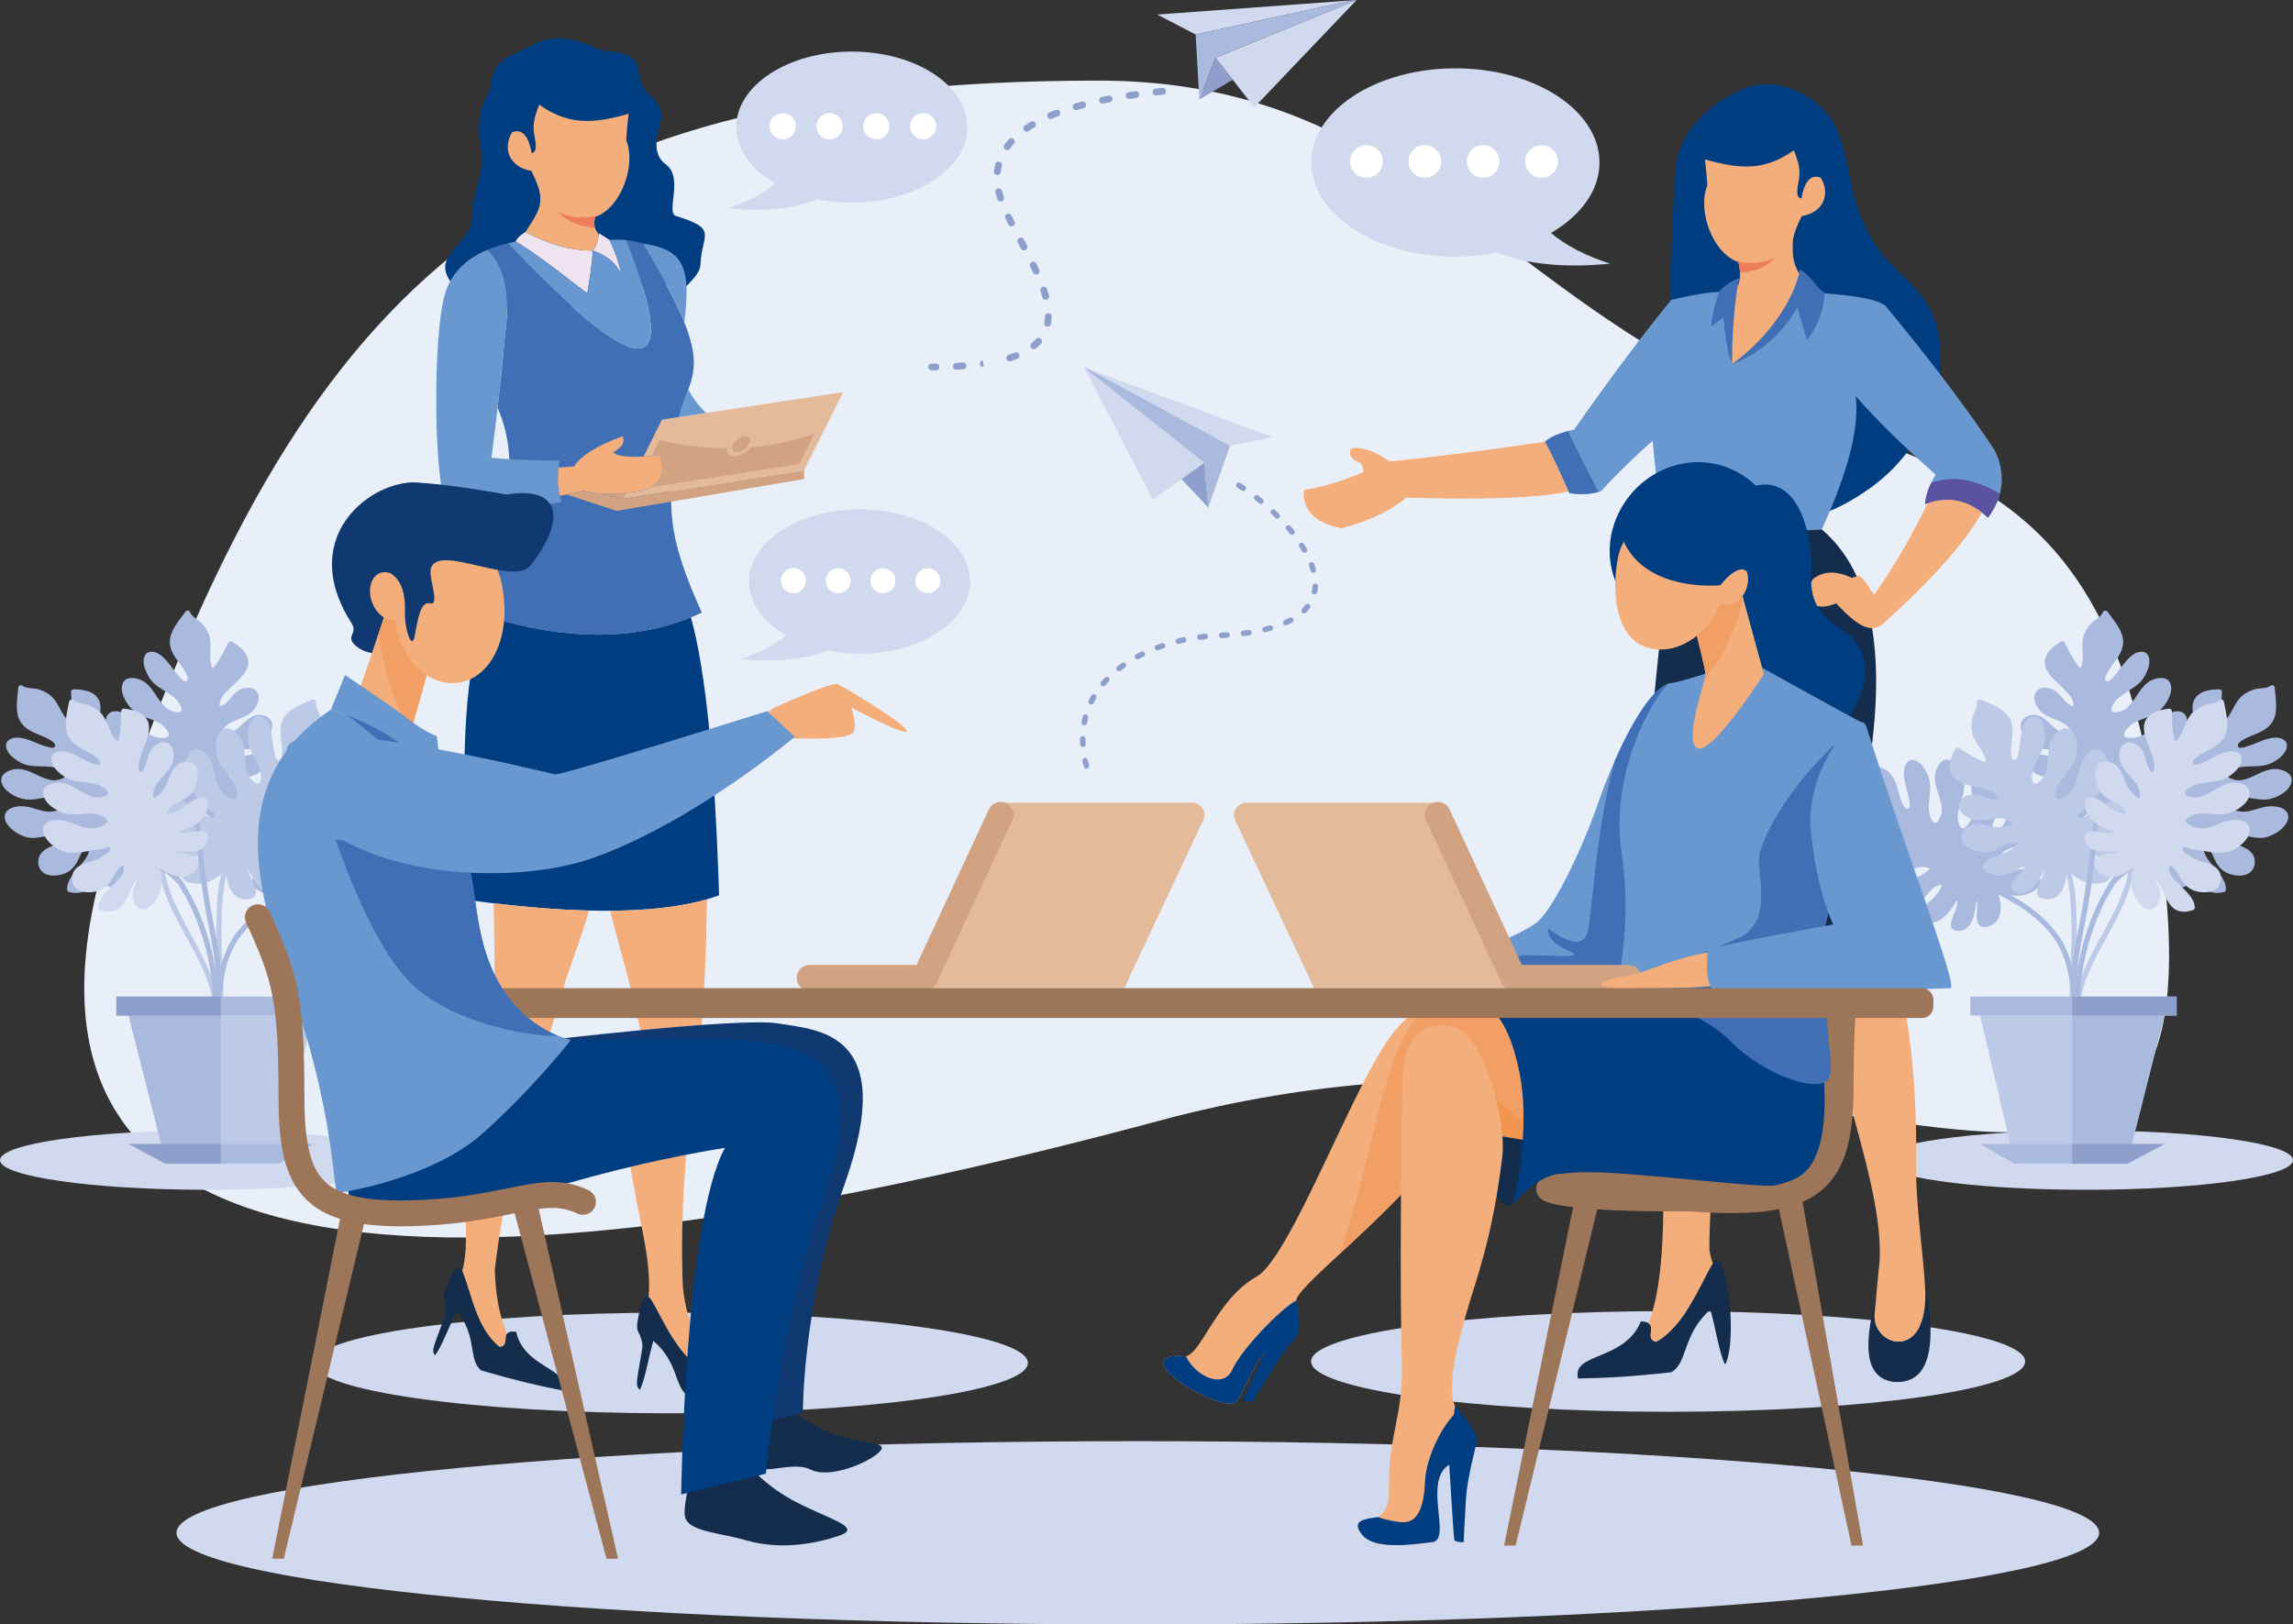 <?xml version="1.0" encoding="UTF-8"?><svg id="a" xmlns="http://www.w3.org/2000/svg" viewBox="0 0 2242.45 1588.99"><rect x="0" y="0" width="2242.45" height="1588.99" fill="#333333" stroke="none"/><path d="M1074.21,78.85c248.42,0,353.09,144.11,532.43,256.13,237.37,148.27,474.72,51.75,512.72,552.71,33.83,445.86-388.25,48.27-983.38,207.98C540.85,1255.38-65.27,1319.69,114.58,802.94,294.44,286.2,497,78.85,1074.21,78.85Z" style="fill:#e9eff8; fill-rule:evenodd;"/><path d="M1871.33,958.84c-.07,4.33-.32,7.98-.65,10.51,.33-2.53,.58-6.17,.65-10.51Z" style="fill:#f5f6f3; fill-rule:evenodd;"/><path d="M2040.05,1105.78c-111.78,0-202.4,12.99-202.4,29.02s90.62,29.02,202.4,29.02,202.4-12.99,202.4-29.02-90.62-29.02-202.4-29.02Z" style="fill:#d0d9ee; fill-rule:evenodd;"/><path d="M2003.58,637.5c3.2-4.12,7.56-7.23,11.94-9.96,1.16-.72,2.85-.23,3.49,.96,3.39,6.32,6.53,12.8,10.41,18.84,1.28,1.99,3.1,4.63,4.73,5.8,.1,.07,.51,.27,.7,.38,.02-.03,.04-.06,.08-.11,.32-.47,.5-.98,.67-1.53,3.03-9.29-.65-19.25,1.75-28.6,1.26-4.96,4.4-10.11,7.97-13.72,3.88-3.93,9.07-5.75,11.49-11.05,.37-.8,1.02-1.18,1.73-1.25h.48c.87,.08,1.74,.56,2.23,1.27,5.59,8.04,13.42,16.35,14.9,26.4,1.33,8.92-3.5,16.38-8.64,23.15-2.5,3.27-4.95,6.61-6.88,10.26-1.07,2.01-2.9,5.63-.97,7.6,2.03,2.05,5.11-1.62,6.71-3.27,3.28-3.39,6.05-7.26,8.9-11.01,4.71-6.21,12.15-15.64,21.01-13.93,3.91,.76,5.5,4.79,5.7,8.3,.32,5.59-2.41,11.6-5.15,16.29-6.24,10.63-18.88,13.71-27.01,22.3-1.87,1.97-6.99,8.72-4.05,11.5,1.02,.96,3.42,.65,4.62,.46,2.99-.46,6.26-1.56,8.65-3.41,9.15-7.07,12.48-19.36,22.08-26.06,4.21-2.94,10.7-4.73,15.77-3.52,4.29,1.02,6.26,5.06,6.46,9.13,.23,4.93-2.02,10.03-4.5,14.15-2.88,4.76-6.82,8.75-11.66,11.51-9.69,5.51-21.94,6.2-28.38,16.34-.88,1.39-1.83,3.19-1.4,4.89,.34,1.31,2.19,1.72,3.3,1.97,4.97,1.09,11.48-.74,15.84-3.06,5.27-2.81,9.1-7.88,13.14-12.12,4.27-4.49,9.03-8.14,15.01-9.96,4.35-1.31,9.69-1.1,12.5,2.96,2.57,3.73,2.05,8.74,1,12.88-1.39,5.48-4.38,10.56-8.04,14.82-3.97,4.6-10.22,7.21-15.82,9.09-5.83,1.95-11.89,3.14-17.65,5.32-1.51,.57-2.7,.98-4.37,1.1-1.78,.13-3.58,.04-5.32,.49-1.47,.38-.5,1.93,0,3,1.2,2.56,5.01,2.46,7.43,2.65,2.29,.17,4.54,.75,6.82,.77,2.62,.01,5.25-.47,7.83-.87,5.12-.78,10.54-1.68,15.61-.14,4.9,1.49,8.35,6.11,9.24,11.05,1.84,10.39-9.77,16.73-18.4,18.05-5.53,.85-10.53-.36-15.39-3.11-5.98-3.38-10.7-8.27-17.6-9.11-.45,2.77,.53,4.98,3,7.05,3.37,2.85,8.05,4.39,12.13,5.91,8.04,2.99,19.8,5.64,24.11,13.96,.53,1.01,.42,2.27-.43,3.09-3.81,3.64-8.2,6.49-13.56,6.92-4.45,.35-8.78-1.71-12.38-4.1-6.45-4.27-11.99-10.92-19.23-13.92,1,1.83,2.67,3.08,4.7,4.65,3.61,2.81,5.46,6.7,6.47,11.09,1.51,6.65-.79,13.83-8.59,13.87-4.26,.03-8.52-2.12-12.08-4.25-4.07-2.44-7.31-5.99-9.84-9.96-3.13-4.92-4.87-10.6-5.84-16.42-6.52,12.71-20.68,25.98-34.05,15-11.42-9.39,7.39-16.58,14.82-23.97-1.46,.6-2.89,1.35-4.24,2.04-3.87,1.98-7.64,4.18-11.68,5.83-7.55,3.08-16.01,2.78-20.52-4.98-3.89-6.69,4.17-9.8,9.15-11.3,4.04-1.22,11.6-2.52,14.54-6.59-9.97,1.09-21.07,2.33-29.67-3.43-3.9-2.62-8.58-7.65-9.05-12.55-.38-4.01,3.96-5.42,7.08-5.74,8.51-.83,16.78,2.91,25.31,2.64,2.05-.07,4.08-.28,6.09-.73,.74-.16,1.51-.38,2.22-.69,.27-.12,.54-.35,.72-.49-.04-.12-.11-.26-.23-.41-.76-.88-1.75-1.54-2.71-2.17-2.18-1.43-4.47-2.27-7.08-2.54-4.95-.53-9.9,.09-14.84-.76-5.55-.97-10.06-4.18-13.73-8.33-3.26-3.68-6.4-8.34-6.92-13.35-.53-5.18,2.61-8.69,7.23-10.46,12.94-4.95,20.52,8.42,29.75,14.48,2.45,1.61,5.35,2.67,8.14,3.52,1.14,.35,4.47,1.5,5.58,.62,.66-.54-1.54-4.05-1.95-4.72-1.87-3.01-4.23-5.11-7.29-6.86-7.71-4.42-17.13-5.79-23.21-12.77-3.99-4.58-7.13-12.34-3.23-17.93,4.14-5.92,13.37-4.32,18.59-.88,6.56,4.33,9.86,13.12,17.75,15.22,.69-3.74-.77-7.18-3.3-10.51-3.68-4.86-8.42-8.85-12.8-13.07-4.19-4.03-8.49-8.42-10.67-13.92-2.23-5.62-.8-11.3,2.82-15.97Z" style="fill:#aab9de; fill-rule:evenodd;"/><path d="M1808.59,817.48c-1.25-5.06-1-10.42-.43-15.56,.15-1.36,1.59-2.38,2.92-2.14,7.07,1.24,14.1,2.78,21.25,3.47,2.35,.24,5.55,.43,7.48-.12,.13-.04,.53-.24,.73-.32-.01-.04-.02-.08-.04-.14-.18-.54-.46-1-.78-1.46-5.43-8.14-15.51-11.41-21.39-19.08-3.11-4.06-5.22-9.71-5.85-14.75-.69-5.47,1.1-10.69-1.56-15.86-.98-1.89,1.04-3.58,2.76-3.48,9.78,.59,21.15-.42,29.98,4.63,7.82,4.49,10.69,12.89,12.83,21.12,1.03,3.99,2.13,7.98,3.8,11.75,.91,2.07,2.63,5.76,5.37,5.46,2.87-.31,1.89-5.02,1.58-7.29-.63-4.68-1.96-9.25-3.14-13.81-1.96-7.54-4.76-19.23,2.06-25.13,3.01-2.6,7.16-1.35,10.05,.67,4.59,3.21,7.62,9.06,9.6,14.12,4.5,11.48-.91,23.32,.8,35.01,.39,2.69,2.53,10.9,6.52,10.3,1.4-.2,2.62-2.28,3.23-3.34,1.49-2.63,2.64-5.87,2.68-8.91,.1-11.56-7.48-21.77-6.8-33.47,.29-5.12,2.9-11.34,6.98-14.57,3.46-2.74,7.86-1.79,11.17,.58,4.02,2.87,6.63,7.78,8.33,12.29,1.96,5.21,2.65,10.78,1.82,16.28-1.66,11.01-8.7,21.07-4.72,32.41,.54,1.54,1.38,3.41,2.97,4.12,1.23,.55,2.71-.66,3.58-1.38,3.93-3.22,6.53-9.47,7.41-14.33,1.05-5.87-.56-12.03-1.39-17.83-.88-6.13-.81-12.13,1.47-17.95,1.66-4.23,5.13-8.3,10.05-7.99,4.52,.29,8.14,3.81,10.74,7.19,3.44,4.48,5.58,9.98,6.66,15.49,1.16,5.96-.67,12.48-2.66,18.05-2.07,5.79-4.89,11.28-6.74,17.15-.49,1.55-.9,2.73-1.84,4.12-1,1.47-2.18,2.83-2.91,4.49-.61,1.38,1.21,1.57,2.36,1.84,2.75,.65,5.03-2.42,6.67-4.19,1.56-1.68,3.4-3.1,4.83-4.87,1.63-2.06,2.88-4.42,4.17-6.69,2.55-4.5,5.2-9.32,9.54-12.35,4.2-2.93,9.97-2.79,14.39-.41,9.31,4.98,7.1,18.02,2.8,25.61-2.76,4.86-6.8,8.05-11.96,10.17-6.36,2.61-13.12,3.28-18.05,8.19,1.89,2.06,4.24,2.65,7.39,2.01,4.33-.88,8.44-3.61,12.15-5.87,7.32-4.47,16.68-12.06,25.88-10.3,1.12,.22,2.05,1.07,2.16,2.25,.5,5.25,.02,10.46-2.96,14.93-2.47,3.71-6.77,5.84-10.88,7.19-7.34,2.41-15.99,2.67-22.84,6.49,2.06,.35,4.08-.19,6.56-.81,4.44-1.11,8.65-.14,12.71,1.78,6.17,2.92,10.39,9.17,5.59,15.33-2.62,3.36-6.94,5.39-10.82,6.86-4.43,1.68-9.24,2.04-13.92,1.57-5.8-.59-11.34-2.74-16.5-5.57,5.94,12.98,7.6,32.32-9.29,36.02-14.44,3.16-8.46-16.07-9.66-26.48-.44,1.52-.73,3.1-1.02,4.59-.84,4.29-1.44,8.59-2.65,12.8-2.25,7.82-7.72,14.29-16.62,13.02-7.67-1.09-5.12-9.35-3.21-14.17,1.55-3.93,5.2-10.68,3.82-15.51-5.31,8.51-11.21,17.99-21.05,21.19-4.46,1.44-11.31,2.01-15.46-.67-3.38-2.18-1.82-6.47-.12-9.11,4.61-7.2,12.67-11.38,17.74-18.26,1.22-1.64,2.31-3.38,3.19-5.22,.34-.69,.65-1.42,.83-2.17,.07-.28,.06-.65,.06-.88-.11-.04-.27-.06-.46-.06-1.16,.04-2.29,.41-3.39,.78-2.48,.83-4.55,2.1-6.38,3.98-3.47,3.56-6.05,7.83-9.78,11.18-4.19,3.77-9.51,5.32-15.03,5.64-4.91,.29-10.52-.13-14.78-2.83-4.4-2.78-5.21-7.42-3.74-12.15,4.12-13.22,19.31-10.9,29.78-14.39,2.78-.94,5.41-2.56,7.81-4.21,.98-.68,3.95-2.59,3.93-4.01,0-.84-4.12-1.3-4.91-1.39-3.52-.39-6.63,.17-9.9,1.49-8.25,3.32-15.15,9.88-24.39,10.32-6.07,.31-14.12-2.03-16.09-8.56-2.09-6.92,4.88-13.18,10.82-15.14,7.46-2.47,16.4,.37,22.93-4.52-2.51-2.85-6.12-3.84-10.29-3.91-6.1-.12-12.17,1.14-18.19,1.96-5.76,.79-11.87,1.45-17.53-.24-5.81-1.72-9.38-6.37-10.81-12.09Z" style="fill:#aab9de; fill-rule:evenodd;"/><path d="M2155.12,676.63c4.86-1.88,10.2-2.3,15.37-2.39,1.37-.02,2.56,1.27,2.5,2.62-.34,7.16-.98,14.34-.76,21.51,.08,2.36,.28,5.57,1.07,7.41,.05,.11,.3,.49,.41,.68,.04-.02,.07-.02,.13-.05,.51-.25,.93-.59,1.36-.96,7.38-6.41,9.35-16.83,16.21-23.63,3.63-3.6,8.97-6.4,13.89-7.67,5.35-1.37,10.74-.26,15.54-3.56,1.75-1.2,3.68,.58,3.79,2.3,.66,9.77,3.09,20.92-.8,30.31-3.46,8.34-11.43,12.24-19.32,15.4-3.83,1.53-7.64,3.13-11.18,5.26-1.95,1.17-5.39,3.34-4.74,6.02,.67,2.8,5.21,1.24,7.43,.65,4.56-1.22,8.93-3.11,13.3-4.86,7.22-2.89,18.47-7.15,25.19-1.13,2.96,2.66,2.24,6.94,.61,10.06-2.6,4.96-8.03,8.7-12.8,11.31-10.82,5.91-23.24,2.05-34.63,5.22-2.62,.73-10.49,3.89-9.4,7.78,.38,1.35,2.59,2.3,3.74,2.77,2.79,1.14,6.16,1.88,9.17,1.52,11.47-1.35,20.65-10.18,32.33-10.98,5.12-.35,11.61,1.45,15.33,5.1,3.15,3.08,2.77,7.56,.83,11.16-2.34,4.34-6.88,7.56-11.14,9.81-4.92,2.61-10.35,3.99-15.91,3.86-11.14-.25-22-5.97-32.74-.58-1.46,.73-3.22,1.8-3.72,3.46-.39,1.29,.99,2.61,1.81,3.38,3.7,3.5,10.23,5.28,15.15,5.53,5.97,.3,11.87-2.07,17.52-3.64,5.96-1.65,11.92-2.33,17.99-.81,4.4,1.1,8.88,4.04,9.2,8.96,.29,4.52-2.74,8.55-5.78,11.57-4.01,3.99-9.18,6.8-14.52,8.56-5.76,1.9-12.46,.92-18.24-.35-6-1.32-11.8-3.42-17.86-4.52-1.6-.29-2.83-.55-4.31-1.3-1.6-.81-3.1-1.81-4.82-2.32-1.46-.43-1.42,1.4-1.54,2.57-.3,2.81,3.04,4.68,5.01,6.09,1.87,1.33,3.5,2.98,5.45,4.17,2.24,1.37,4.74,2.31,7.16,3.3,4.8,1.96,9.9,3.98,13.46,7.9,3.44,3.8,4.03,9.53,2.24,14.23-3.77,9.85-16.99,9.31-25.06,6.01-5.18-2.12-8.85-5.73-11.6-10.58-3.39-5.98-4.92-12.59-10.42-16.87-1.8,2.13-2.1,4.54-1.06,7.59,1.43,4.18,4.65,7.91,7.37,11.31,5.35,6.69,14.07,15.02,13.49,24.37-.07,1.14-.81,2.17-1.96,2.43-5.14,1.15-10.37,1.34-15.18-1.05-3.99-1.98-6.65-5.98-8.51-9.89-3.33-6.97-4.66-15.52-9.33-21.82-.08,2.08,.71,4.01,1.63,6.4,1.66,4.26,1.24,8.56-.15,12.83-2.12,6.48-7.8,11.46-14.5,7.48-3.66-2.17-6.22-6.21-8.17-9.86-2.24-4.18-3.2-8.9-3.32-13.6-.15-5.83,1.28-11.61,3.44-17.08-12.13,7.53-31.11,11.63-36.91-4.66-4.96-13.92,14.87-10.42,25.04-12.94-1.56-.24-3.16-.32-4.68-.43-4.35-.29-8.71-.34-13.02-1.01-8.05-1.24-15.15-5.86-15.03-14.83,.1-7.74,8.63-6.26,13.65-4.98,4.1,1.04,11.26,3.8,15.86,1.83-9.11-4.19-19.26-8.85-23.67-18.2-2-4.25-3.42-10.97-1.3-15.42,1.73-3.63,6.19-2.61,9.03-1.27,7.72,3.66,12.89,11.13,20.35,15.29,1.79,1,3.64,1.86,5.59,2.5,.73,.24,1.49,.46,2.26,.55,.29,.03,.65-.02,.88-.05,.01-.13,.03-.28,0-.47-.2-1.14-.71-2.21-1.21-3.26-1.13-2.36-2.66-4.25-4.75-5.82-3.98-2.99-8.54-5-12.33-8.29-4.27-3.68-6.48-8.76-7.5-14.2-.91-4.83-1.2-10.45,.93-15.01,2.21-4.73,6.71-6.11,11.59-5.25,13.64,2.41,13.26,17.77,18.05,27.72,1.27,2.63,3.21,5.04,5.16,7.2,.79,.89,3.06,3.59,4.47,3.4,.83-.12,.76-4.26,.75-5.05-.05-3.55-1-6.56-2.71-9.63-4.35-7.75-11.71-13.78-13.34-22.89-1.07-6,.23-14.27,6.46-17.05,6.6-2.94,13.69,3.18,16.39,8.82,3.39,7.09,1.7,16.31,7.39,22.17,2.51-2.85,3.03-6.55,2.58-10.71-.66-6.06-2.67-11.93-4.25-17.79-1.51-5.62-2.95-11.59-1.99-17.43,.98-5.97,5.13-10.11,10.63-12.25Z" style="fill:#aab9de; fill-rule:evenodd;"/><path d="M1906.87,747.06c.69-5.16,2.92-10.04,5.33-14.61,.65-1.21,2.35-1.62,3.5-.92,6.11,3.77,12.08,7.8,18.47,11.08,2.1,1.08,5.01,2.45,7,2.64,.13,.02,.58-.01,.79-.02,0-.04,0-.08,.01-.14,.04-.57-.06-1.1-.18-1.66-2.04-9.56-10.21-16.32-12.84-25.62-1.39-4.92-1.26-10.95,.01-15.87,1.38-5.35,4.97-9.52,4.4-15.32-.2-2.11,2.29-2.94,3.85-2.21,8.87,4.15,19.81,7.41,26.15,15.36,5.62,7.05,5.18,15.92,4.13,24.37-.51,4.08-.95,8.2-.8,12.32,.08,2.27,.32,6.34,2.97,7.06,2.78,.77,3.61-3.95,4.17-6.19,1.14-4.58,1.6-9.31,2.18-13.99,.95-7.73,2.67-19.63,11.19-22.59,3.75-1.3,7.15,1.39,9.1,4.33,3.09,4.67,3.73,11.24,3.71,16.67-.06,12.33-9.45,21.34-12.18,32.84-.63,2.64-1.67,11.06,2.27,11.99,1.38,.32,3.28-1.16,4.23-1.93,2.36-1.9,4.63-4.48,5.78-7.29,4.36-10.7,1.08-23,6.03-33.61,2.17-4.65,6.88-9.47,11.87-10.97,4.22-1.27,7.96,1.24,10.17,4.66,2.68,4.15,3.29,9.68,3.2,14.5-.1,5.57-1.52,11-4.31,15.8-5.61,9.63-15.87,16.37-16.35,28.37-.07,1.64,.01,3.68,1.23,4.93,.95,.96,2.76,.39,3.84,.05,4.84-1.54,9.56-6.4,12.16-10.59,3.16-5.07,3.93-11.38,5.29-17.09,1.44-6.01,3.72-11.56,7.99-16.14,3.09-3.32,7.83-5.82,12.29-3.71,4.1,1.93,6.16,6.54,7.33,10.65,1.55,5.44,1.52,11.33,.47,16.85-1.12,5.97-5.23,11.35-9.13,15.8-4.06,4.61-8.7,8.68-12.59,13.45-1.03,1.27-1.85,2.21-3.23,3.15-1.48,1-3.08,1.83-4.36,3.09-1.09,1.07,.53,1.92,1.51,2.58,2.31,1.63,5.57-.39,7.74-1.43,2.07-.99,4.31-1.62,6.29-2.75,2.28-1.3,4.31-3.04,6.34-4.68,4.04-3.24,8.28-6.74,13.43-7.95,4.99-1.17,10.29,1.08,13.54,4.92,6.81,8.07-.06,19.36-6.86,24.84-4.36,3.51-9.29,4.97-14.86,5.04-6.88,.08-13.4-1.8-19.81,.94,1,2.62,2.97,4.04,6.13,4.6,4.36,.77,9.17-.24,13.46-.97,8.45-1.46,19.95-5.06,27.86-.03,.96,.62,1.5,1.77,1.17,2.9-1.47,5.06-3.84,9.73-8.25,12.79-3.67,2.54-8.45,2.93-12.76,2.67-7.71-.46-15.84-3.42-23.62-2.4,1.78,1.08,3.85,1.33,6.4,1.67,4.54,.62,8.09,3.06,11.16,6.35,4.64,4.99,6.26,12.37-.47,16.31-3.67,2.15-8.44,2.44-12.58,2.38-4.74-.07-9.33-1.52-13.52-3.68-5.18-2.69-9.53-6.73-13.28-11.26,.73,14.25-4.86,32.84-21.93,30.05-14.59-2.39-1.93-18.05,.79-28.17-.97,1.25-1.82,2.61-2.64,3.89-2.36,3.67-4.51,7.46-7.18,10.91-4.99,6.45-12.46,10.43-20.26,5.98-6.72-3.84-1.3-10.58,2.24-14.36,2.89-3.08,8.77-8.01,9.27-12.99-8.07,5.95-17.06,12.58-27.38,11.92-4.68-.31-11.26-2.3-14.12-6.32-2.34-3.28,.7-6.68,3.25-8.51,6.94-4.99,15.98-5.91,23.22-10.42,1.74-1.08,3.39-2.29,4.9-3.68,.57-.52,1.12-1.09,1.57-1.71,.17-.24,.29-.58,.38-.8-.1-.07-.22-.15-.41-.22-1.09-.39-2.28-.46-3.43-.52-2.62-.15-5.01,.27-7.4,1.35-4.55,2.03-8.51,5.05-13.22,6.78-5.3,1.95-10.81,1.44-16.06-.31-4.66-1.54-9.72-4-12.69-8.07-3.06-4.22-2.1-8.83,1.01-12.68,8.71-10.77,21.97-3,33-2.39,2.92,.17,5.97-.37,8.8-1.02,1.16-.27,4.62-.95,5.13-2.27,.3-.79-3.36-2.74-4.06-3.11-3.12-1.66-6.22-2.29-9.74-2.26-8.89,.05-17.73,3.58-26.49,.6-5.75-1.96-12.37-7.1-11.79-13.89,.61-7.2,9.4-10.45,15.64-10.08,7.84,.46,15.11,6.4,22.98,4.25-1.28-3.57-4.26-5.82-8.12-7.43-5.62-2.36-11.73-3.43-17.63-4.88-5.65-1.39-11.57-3.04-16.22-6.69-4.75-3.75-6.36-9.38-5.57-15.24Z" style="fill:#bcc9e7; fill-rule:evenodd;"/><path d="M1944.64,697.59c2.96,12.86,5.53,25.82,9.22,38.51,3.79,13.02,9.2,25.06,16.63,36.42,15.35,23.43,34.89,43.73,50.71,66.84,.66,.96,.53,1.9,.02,2.6,3.04,5.76,4.82,12.3,6.09,18.56,2.21,10.91,2.88,22.09,3.32,33.2,.54,13.56,.43,27.05-.2,40.62-.74,15.93-1.8,31.88-1.12,47.84,.04,.93,.09,1.84,.15,2.77,.18,3.3-4.94,3.28-5.13,0-.87-15.57,.04-31.17,.79-46.73,.68-13.88,1-27.68,.49-41.56-.38-10.74-.92-21.5-2.75-32.09-1.67-9.64-4.33-20.55-11.61-27.59-1.04-1.01-.93-2.27-.29-3.17-14.78-20.09-31.72-38.55-45.41-59.45-7.33-11.18-12.55-23.26-16.39-36.05-3.89-12.92-6.45-26.2-9.47-39.34-.74-3.21,4.19-4.58,4.94-1.35Z" style="fill:#bcc9e7; fill-rule:evenodd;"/><path d="M2028.18,985.69c2.78-24.9,14.24-47.17,26.1-68.83,11.76-21.47,24.16-43.23,27.77-67.82,.48-3.25,5.41-1.87,4.94,1.36-7.2,49.07-48.15,85.76-53.68,135.29-.36,3.24-5.48,3.28-5.12,0Z" style="fill:#bcc9e7; fill-rule:evenodd;"/><path d="M1952.91,869.02c21.91,9.56,43.38,24.2,58.09,43.25,8.02,10.4,12.74,22.23,15.7,34.63,1.12-12.93,3.49-25.73,5.96-38.45,5.77-29.69,10.21-59.52,13-89.65,1.11-11.95,1.94-23.93,2.49-35.92,.15-3.29,5.27-3.3,5.12,0-1.54,33.28-5.36,66.4-10.53,99.31-3.49,22.25-9.39,44.24-11.1,66.74,1.93-12.16,4.83-24.17,8.56-35.86,5.34-16.73,12.53-32.99,21.85-47.9-.06-.63,.13-1.3,.67-1.91,.64-.72,1.28-1.41,1.93-2.1,2.31-3.49,4.73-6.89,7.29-10.19,1.14-1.47,2.79-.95,3.64,.25,3.92-3.01,8.11-5.69,12.62-8.02,10.53-5.44,23.62-8.98,28.67-20.91,1.28-3.03,5.69-.41,4.42,2.59-5.01,11.85-17.25,16.26-27.94,21.46-9.59,4.66-17.7,10.65-24.95,18.31-10.23,15.57-17.86,32.87-23.52,50.57-6.85,21.48-10.78,44.05-10.82,66.62,0,.13,0,.24-.02,.36,.34,1.66-.98,2.77-2.37,2.88-.69,2.32-4.81,2-5.04-.93-1.87-24.22-4.64-49.64-20.14-69.39-14.32-18.23-35.08-32.12-56.17-41.32-3.02-1.32-.41-5.74,2.58-4.43Z" style="fill:#aab9de; fill-rule:evenodd;"/><path d="M2106.14,697.04c4.65-2.35,9.93-3.28,15.06-3.88,1.37-.16,2.68,1.02,2.74,2.37,.35,7.16,.41,14.37,1.32,21.5,.3,2.34,.82,5.52,1.78,7.26,.06,.11,.35,.47,.47,.65,.04-.02,.07-.04,.12-.07,.49-.29,.88-.67,1.26-1.08,6.73-7.09,7.68-17.65,13.86-25.09,3.27-3.93,8.32-7.23,13.09-8.97,5.18-1.88,10.66-1.29,15.11-5.04,1.62-1.37,3.72,.22,4,1.93,1.6,9.66,5.1,20.52,2.13,30.25-2.64,8.63-10.19,13.29-17.75,17.19-3.65,1.89-7.3,3.86-10.61,6.32-1.82,1.35-5.04,3.84-4.14,6.45,.95,2.73,5.31,.74,7.46-.07,4.42-1.66,8.59-3.95,12.77-6.12,6.92-3.59,17.7-8.91,24.96-3.56,3.2,2.36,2.9,6.68,1.58,9.95-2.1,5.19-7.15,9.44-11.65,12.49-10.2,6.93-22.93,4.28-33.96,8.54-2.54,.98-10.06,4.89-8.6,8.65,.51,1.32,2.81,2.05,3.98,2.4,2.89,.86,6.31,1.27,9.27,.63,11.3-2.45,19.58-12.12,31.13-14.05,5.06-.84,11.7,.32,15.75,3.58,3.44,2.76,3.49,7.27,1.91,11.03-1.91,4.55-6.12,8.19-10.14,10.84-4.64,3.08-9.92,4.98-15.46,5.39-11.12,.82-22.48-3.81-32.65,2.59-1.39,.86-3.02,2.1-3.37,3.8-.26,1.33,1.24,2.49,2.13,3.19,4.01,3.11,10.69,4.26,15.61,4.04,5.97-.27,11.61-3.21,17.08-5.32,5.78-2.21,11.64-3.46,17.83-2.54,4.5,.67,9.22,3.16,10.02,8.02,.72,4.47-1.9,8.78-4.63,12.08-3.6,4.35-8.49,7.66-13.63,9.92-5.55,2.45-12.32,2.12-18.19,1.42-6.11-.74-12.08-2.27-18.22-2.78-1.62-.13-2.86-.27-4.43-.88-1.66-.65-3.25-1.5-5.01-1.84-1.49-.29-1.28,1.53-1.28,2.71-.02,2.83,3.47,4.38,5.57,5.58,1.99,1.14,3.77,2.62,5.83,3.63,2.36,1.14,4.94,1.83,7.44,2.58,4.96,1.49,10.25,3,14.16,6.56,3.79,3.45,4.93,9.1,3.6,13.95-2.79,10.17-16,10.91-24.36,8.4-5.35-1.61-9.36-4.84-12.57-9.4-3.96-5.63-6.1-12.07-11.99-15.79-1.59,2.31-1.66,4.73-.32,7.66,1.82,4.03,5.39,7.42,8.42,10.54,5.98,6.15,15.46,13.61,15.78,22.96,.04,1.14-.6,2.23-1.72,2.6-5.01,1.65-10.2,2.35-15.22,.43-4.17-1.58-7.2-5.3-9.42-9.01-3.98-6.62-6.14-15-11.39-20.82,.11,2.08,1.08,3.93,2.24,6.21,2.06,4.09,2.05,8.4,1.08,12.79-1.49,6.66-6.66,12.16-13.71,8.84-3.86-1.8-6.79-5.58-9.09-9.03-2.62-3.95-4.03-8.54-4.61-13.22-.72-5.79,.16-11.67,1.77-17.33-11.34,8.67-29.84,14.57-37.19-1.07-6.28-13.38,13.79-11.8,23.67-15.3-1.58-.08-3.18-.01-4.71,.03-4.36,.13-8.7,.5-13.05,.25-8.14-.46-15.65-4.36-16.39-13.31-.65-7.71,7.97-7.07,13.1-6.28,4.17,.64,11.57,2.7,15.96,.29-9.48-3.3-20.02-6.95-25.32-15.84-2.41-4.03-4.47-10.58-2.79-15.22,1.38-3.78,5.91-3.2,8.87-2.14,8.04,2.9,13.91,9.83,21.73,13.25,1.88,.82,3.81,1.49,5.81,1.95,.75,.16,1.53,.31,2.3,.33,.29,0,.64-.09,.87-.13,0-.12,0-.28-.05-.46-.3-1.13-.91-2.15-1.51-3.13-1.35-2.23-3.06-3.97-5.29-5.33-4.25-2.6-8.98-4.17-13.08-7.06-4.6-3.26-7.29-8.1-8.83-13.41-1.37-4.73-2.2-10.28-.52-15.03,1.74-4.92,6.09-6.74,11.03-6.34,13.8,1.08,14.91,16.41,20.64,25.85,1.52,2.5,3.69,4.71,5.84,6.68,.88,.81,3.39,3.28,4.78,2.95,.82-.2,.35-4.32,.26-5.1-.39-3.52-1.63-6.43-3.63-9.32-5.08-7.3-12.99-12.58-15.49-21.49-1.64-5.86-1.15-14.22,4.78-17.59,6.29-3.57,13.93,1.84,17.16,7.2,4.06,6.73,3.28,16.07,9.5,21.35,2.22-3.08,2.38-6.81,1.54-10.89-1.24-5.98-3.82-11.62-5.95-17.3-2.05-5.45-4.05-11.26-3.66-17.15,.4-6.04,4.13-10.55,9.41-13.21Z" style="fill:#d0d9ee; fill-rule:evenodd;"/><polygon points="1970.05 1136.18 2080.48 1136.18 2116.63 993.39 1936.42 993.39 1970.05 1136.18" style="fill:#bcc9e7; fill-rule:evenodd;"/><rect x="1926.89" y="974.82" width="201.78" height="18.57" style="fill:#aab9de;"/><polygon points="2026.52 993.39 2116.63 993.39 2080.48 1136.18 2026.52 1136.18 2026.52 993.39" style="fill:#aab9de; fill-rule:evenodd;"/><rect x="2026.52" y="974.82" width="102.15" height="18.57" style="fill:#8d9fca;"/><polygon points="1970.05 1138.32 2080.48 1138.32 2116.63 1119.05 1936.42 1119.05 1970.05 1138.32" style="fill:#aab9de; fill-rule:evenodd;"/><polygon points="2026.52 1119.05 2116.63 1119.05 2080.48 1138.32 2026.52 1138.32 2026.52 1119.05" style="fill:#8d9fca; fill-rule:evenodd;"/><path d="M371.12,958.84c.07,4.33,.32,7.98,.65,10.51-.33-2.53-.58-6.17-.65-10.51Z" style="fill:#f5f6f3; fill-rule:evenodd;"/><path d="M202.4,1105.78c111.78,0,202.4,12.99,202.4,29.02s-90.62,29.02-202.4,29.02S0,1150.83,0,1134.8s90.62-29.02,202.4-29.02Z" style="fill:#d0d9ee; fill-rule:evenodd;"/><path d="M238.87,637.5c-3.19-4.12-7.56-7.23-11.94-9.96-1.16-.72-2.85-.23-3.49,.96-3.39,6.32-6.53,12.8-10.41,18.84-1.28,1.99-3.1,4.63-4.73,5.8-.1,.07-.51,.27-.7,.38-.02-.03-.05-.06-.08-.11-.32-.47-.5-.98-.68-1.53-3.03-9.29,.65-19.25-1.74-28.6-1.27-4.96-4.4-10.11-7.97-13.72-3.88-3.93-9.07-5.75-11.48-11.05-.36-.8-1.02-1.18-1.74-1.25h-.48c-.87,.08-1.74,.56-2.23,1.27-5.59,8.04-13.42,16.35-14.91,26.4-1.32,8.92,3.5,16.38,8.65,23.15,2.49,3.27,4.94,6.61,6.88,10.26,1.07,2.01,2.9,5.63,.97,7.6-2.03,2.05-5.11-1.62-6.71-3.27-3.28-3.39-6.06-7.26-8.9-11.01-4.71-6.21-12.15-15.64-21.01-13.93-3.9,.76-5.49,4.79-5.7,8.3-.33,5.59,2.41,11.6,5.16,16.29,6.24,10.63,18.87,13.71,27.01,22.3,1.87,1.97,6.99,8.72,4.05,11.5-1.03,.96-3.41,.65-4.63,.46-2.99-.46-6.26-1.56-8.65-3.41-9.14-7.07-12.48-19.36-22.08-26.06-4.21-2.94-10.7-4.73-15.76-3.52-4.29,1.02-6.27,5.06-6.46,9.13-.23,4.93,2.02,10.03,4.5,14.15,2.88,4.76,6.83,8.75,11.66,11.51,9.69,5.51,21.94,6.2,28.38,16.34,.88,1.39,1.83,3.19,1.4,4.89-.33,1.31-2.19,1.72-3.29,1.97-4.97,1.09-11.48-.74-15.84-3.06-5.27-2.81-9.1-7.88-13.15-12.12-4.27-4.49-9.02-8.14-15.01-9.96-4.35-1.31-9.69-1.1-12.5,2.96-2.57,3.73-2.05,8.74-1,12.88,1.39,5.48,4.38,10.56,8.05,14.82,3.97,4.6,10.22,7.21,15.82,9.09,5.83,1.95,11.88,3.14,17.64,5.32,1.52,.57,2.7,.98,4.37,1.1,1.78,.13,3.58,.04,5.32,.49,1.47,.38,.49,1.93,0,3-1.19,2.56-5.01,2.46-7.42,2.65-2.28,.17-4.54,.75-6.82,.77-2.62,.01-5.25-.47-7.83-.87-5.12-.78-10.54-1.68-15.61-.14-4.9,1.49-8.36,6.11-9.24,11.05-1.84,10.39,9.77,16.73,18.39,18.05,5.53,.85,10.53-.36,15.39-3.11,5.99-3.38,10.7-8.27,17.61-9.11,.45,2.77-.54,4.98-2.99,7.05-3.38,2.85-8.06,4.39-12.13,5.91-8.03,2.99-19.8,5.64-24.11,13.96-.53,1.01-.42,2.27,.43,3.09,3.82,3.64,8.2,6.49,13.56,6.92,4.44,.35,8.78-1.71,12.38-4.1,6.44-4.27,11.99-10.92,19.22-13.92-1,1.83-2.66,3.08-4.7,4.65-3.62,2.81-5.47,6.7-6.47,11.09-1.52,6.65,.79,13.83,8.59,13.87,4.26,.03,8.52-2.12,12.08-4.25,4.07-2.44,7.32-5.99,9.85-9.96,3.13-4.92,4.87-10.6,5.84-16.42,6.52,12.71,20.69,25.98,34.05,15,11.41-9.39-7.39-16.58-14.82-23.97,1.47,.6,2.89,1.35,4.24,2.04,3.87,1.98,7.64,4.18,11.68,5.83,7.55,3.08,16,2.78,20.52-4.98,3.89-6.69-4.17-9.8-9.14-11.3-4.04-1.22-11.61-2.52-14.54-6.59,9.97,1.09,21.07,2.33,29.66-3.43,3.9-2.62,8.58-7.65,9.05-12.55,.38-4.01-3.96-5.42-7.08-5.74-8.51-.83-16.79,2.91-25.32,2.64-2.05-.07-4.08-.28-6.08-.73-.75-.16-1.52-.38-2.21-.69-.27-.12-.54-.35-.73-.49,.05-.12,.12-.26,.24-.41,.76-.88,1.75-1.54,2.71-2.17,2.18-1.43,4.47-2.27,7.08-2.54,4.95-.53,9.9,.09,14.84-.76,5.56-.97,10.06-4.18,13.74-8.33,3.26-3.68,6.4-8.34,6.92-13.35,.54-5.18-2.61-8.69-7.23-10.46-12.94-4.95-20.52,8.42-29.74,14.48-2.44,1.61-5.35,2.67-8.14,3.52-1.14,.35-4.47,1.5-5.58,.62-.66-.54,1.54-4.05,1.95-4.72,1.87-3.01,4.23-5.11,7.28-6.86,7.72-4.42,17.13-5.79,23.22-12.77,3.99-4.58,7.14-12.34,3.23-17.93-4.14-5.92-13.37-4.32-18.59-.88-6.55,4.33-9.86,13.12-17.75,15.22-.69-3.74,.77-7.18,3.29-10.51,3.68-4.86,8.43-8.85,12.8-13.07,4.19-4.03,8.49-8.42,10.67-13.92,2.23-5.62,.8-11.3-2.82-15.97Z" style="fill:#aab9de; fill-rule:evenodd;"/><path d="M433.85,817.48c1.26-5.06,1-10.42,.44-15.56-.15-1.36-1.58-2.38-2.91-2.14-7.07,1.24-14.1,2.78-21.25,3.47-2.35,.24-5.56,.43-7.48-.12-.12-.04-.53-.24-.73-.32,.01-.04,.02-.08,.04-.14,.18-.54,.47-1,.77-1.46,5.43-8.14,15.52-11.41,21.4-19.08,3.11-4.06,5.21-9.71,5.85-14.75,.68-5.47-1.1-10.69,1.56-15.86,.97-1.89-1.04-3.58-2.77-3.48-9.78,.59-21.15-.42-29.97,4.63-7.83,4.49-10.69,12.89-12.83,21.12-1.03,3.99-2.14,7.98-3.8,11.75-.91,2.07-2.63,5.76-5.37,5.46-2.87-.31-1.89-5.02-1.59-7.29,.63-4.68,1.95-9.25,3.14-13.81,1.96-7.54,4.77-19.23-2.06-25.13-3.01-2.6-7.16-1.35-10.05,.67-4.59,3.21-7.62,9.06-9.6,14.12-4.5,11.48,.91,23.32-.8,35.01-.39,2.69-2.53,10.9-6.53,10.3-1.4-.2-2.62-2.28-3.22-3.34-1.49-2.63-2.65-5.87-2.68-8.91-.11-11.56,7.49-21.77,6.81-33.47-.3-5.12-2.9-11.34-6.99-14.57-3.46-2.74-7.85-1.79-11.17,.58-4.02,2.87-6.63,7.78-8.33,12.29-1.96,5.21-2.65,10.78-1.82,16.28,1.66,11.01,8.7,21.07,4.72,32.41-.54,1.54-1.38,3.41-2.97,4.12-1.23,.55-2.71-.66-3.58-1.38-3.93-3.22-6.53-9.47-7.4-14.33-1.06-5.87,.56-12.03,1.39-17.83,.88-6.13,.81-12.13-1.47-17.95-1.65-4.23-5.13-8.3-10.05-7.99-4.52,.29-8.14,3.81-10.74,7.19-3.45,4.48-5.59,9.98-6.66,15.49-1.15,5.96,.67,12.48,2.66,18.05,2.07,5.79,4.89,11.28,6.74,17.15,.49,1.55,.9,2.73,1.84,4.12,1.01,1.47,2.18,2.83,2.91,4.49,.61,1.38-1.21,1.57-2.36,1.84-2.75,.65-5.03-2.42-6.67-4.19-1.56-1.68-3.4-3.1-4.83-4.87-1.63-2.06-2.88-4.42-4.16-6.69-2.56-4.5-5.2-9.32-9.55-12.35-4.2-2.93-9.97-2.79-14.4-.41-9.31,4.98-7.09,18.02-2.8,25.61,2.76,4.86,6.8,8.05,11.96,10.17,6.36,2.61,13.12,3.28,18.05,8.19-1.89,2.06-4.24,2.65-7.39,2.01-4.33-.88-8.44-3.61-12.15-5.87-7.31-4.47-16.68-12.06-25.88-10.3-1.12,.22-2.05,1.07-2.16,2.25-.49,5.25-.02,10.46,2.96,14.93,2.47,3.71,6.77,5.84,10.88,7.19,7.34,2.41,15.99,2.67,22.83,6.49-2.06,.35-4.07-.19-6.56-.81-4.44-1.11-8.65-.14-12.71,1.78-6.16,2.92-10.38,9.17-5.59,15.33,2.62,3.36,6.95,5.39,10.82,6.86,4.43,1.68,9.23,2.04,13.91,1.57,5.8-.59,11.34-2.74,16.51-5.57-5.94,12.98-7.61,32.32,9.29,36.02,14.44,3.16,8.46-16.07,9.66-26.48,.44,1.52,.73,3.1,1.02,4.59,.84,4.29,1.44,8.59,2.65,12.8,2.25,7.82,7.72,14.29,16.61,13.02,7.67-1.09,5.12-9.35,3.22-14.17-1.55-3.93-5.2-10.68-3.82-15.51,5.31,8.51,11.21,17.99,21.05,21.19,4.46,1.44,11.31,2.01,15.46-.67,3.38-2.18,1.82-6.47,.12-9.11-4.61-7.2-12.67-11.38-17.74-18.26-1.22-1.64-2.3-3.38-3.19-5.22-.33-.69-.65-1.42-.83-2.17-.07-.28-.06-.65-.06-.88,.12-.04,.27-.06,.46-.06,1.16,.04,2.29,.41,3.38,.78,2.49,.83,4.56,2.1,6.38,3.98,3.47,3.56,6.05,7.83,9.78,11.18,4.2,3.77,9.51,5.32,15.04,5.64,4.91,.29,10.51-.13,14.77-2.83,4.4-2.78,5.21-7.42,3.74-12.15-4.12-13.22-19.31-10.9-29.78-14.39-2.78-.94-5.41-2.56-7.8-4.21-.98-.68-3.95-2.59-3.93-4.01,0-.84,4.13-1.3,4.92-1.39,3.52-.39,6.63,.17,9.89,1.49,8.25,3.32,15.15,9.88,24.4,10.32,6.07,.31,14.12-2.03,16.09-8.56,2.09-6.92-4.88-13.18-10.82-15.14-7.46-2.47-16.4,.37-22.93-4.52,2.51-2.85,6.12-3.84,10.29-3.91,6.1-.12,12.17,1.14,18.18,1.96,5.76,.79,11.87,1.45,17.54-.24,5.8-1.72,9.37-6.37,10.8-12.09Z" style="fill:#aab9de; fill-rule:evenodd;"/><path d="M87.32,676.63c-4.86-1.88-10.2-2.3-15.36-2.39-1.37-.02-2.56,1.27-2.5,2.62,.34,7.16,.99,14.34,.77,21.51-.08,2.36-.28,5.57-1.07,7.41-.05,.11-.3,.49-.41,.68-.04-.02-.07-.02-.13-.05-.52-.25-.93-.59-1.36-.96-7.38-6.41-9.35-16.83-16.22-23.63-3.63-3.6-8.97-6.4-13.9-7.67-5.34-1.37-10.74-.26-15.53-3.56-1.75-1.2-3.68,.58-3.8,2.3-.65,9.77-3.09,20.92,.8,30.31,3.46,8.34,11.43,12.24,19.33,15.4,3.82,1.53,7.64,3.13,11.18,5.26,1.95,1.17,5.39,3.34,4.74,6.02-.68,2.8-5.21,1.24-7.44,.65-4.56-1.22-8.93-3.11-13.3-4.86-7.23-2.89-18.47-7.15-25.19-1.13-2.96,2.66-2.24,6.94-.61,10.06,2.59,4.96,8.03,8.7,12.8,11.31,10.81,5.91,23.24,2.05,34.63,5.22,2.62,.73,10.49,3.89,9.39,7.78-.38,1.35-2.6,2.3-3.73,2.77-2.8,1.14-6.16,1.88-9.17,1.52-11.47-1.35-20.65-10.18-32.34-10.98-5.12-.35-11.61,1.45-15.34,5.1-3.15,3.08-2.77,7.56-.83,11.16,2.34,4.34,6.88,7.56,11.14,9.81,4.92,2.61,10.36,3.99,15.92,3.86,11.14-.25,22.01-5.97,32.74-.58,1.47,.73,3.22,1.8,3.72,3.46,.39,1.29-.99,2.61-1.81,3.38-3.69,3.5-10.23,5.28-15.15,5.53-5.97,.3-11.86-2.07-17.52-3.64-5.97-1.65-11.92-2.33-17.99-.81-4.41,1.1-8.88,4.04-9.19,8.96-.29,4.52,2.74,8.55,5.77,11.57,4.01,3.99,9.18,6.8,14.52,8.56,5.77,1.9,12.47,.92,18.24-.35,6.01-1.32,11.81-3.42,17.87-4.52,1.6-.29,2.82-.55,4.32-1.3,1.59-.81,3.09-1.81,4.82-2.32,1.45-.43,1.41,1.4,1.54,2.57,.3,2.81-3.04,4.68-5,6.09-1.87,1.33-3.5,2.98-5.45,4.17-2.24,1.37-4.74,2.31-7.15,3.3-4.8,1.96-9.91,3.98-13.46,7.9-3.44,3.8-4.03,9.53-2.23,14.23,3.76,9.85,16.98,9.31,25.06,6.01,5.18-2.12,8.85-5.73,11.6-10.58,3.4-5.98,4.91-12.59,10.41-16.87,1.8,2.13,2.1,4.54,1.06,7.59-1.43,4.18-4.65,7.91-7.37,11.31-5.35,6.69-14.07,15.02-13.49,24.37,.07,1.14,.81,2.17,1.96,2.43,5.14,1.15,10.37,1.34,15.19-1.05,3.99-1.98,6.65-5.98,8.51-9.89,3.33-6.97,4.67-15.52,9.32-21.82,.08,2.08-.7,4.01-1.63,6.4-1.66,4.26-1.24,8.56,.16,12.83,2.12,6.48,7.8,11.46,14.5,7.48,3.66-2.17,6.22-6.21,8.17-9.86,2.23-4.18,3.19-8.9,3.32-13.6,.15-5.83-1.28-11.61-3.44-17.08,12.13,7.53,31.1,11.63,36.91-4.66,4.96-13.92-14.87-10.42-25.04-12.94,1.57-.24,3.17-.32,4.69-.43,4.35-.29,8.71-.34,13.02-1.01,8.05-1.24,15.15-5.86,15.03-14.83-.1-7.74-8.62-6.26-13.65-4.98-4.09,1.04-11.25,3.8-15.86,1.83,9.11-4.19,19.26-8.85,23.67-18.2,2-4.25,3.43-10.97,1.3-15.42-1.74-3.63-6.19-2.61-9.03-1.27-7.73,3.66-12.89,11.13-20.35,15.29-1.79,1-3.64,1.86-5.59,2.5-.73,.24-1.49,.46-2.25,.55-.29,.03-.64-.02-.88-.05-.02-.13-.03-.28,0-.47,.19-1.14,.7-2.21,1.2-3.26,1.13-2.36,2.66-4.25,4.76-5.82,3.98-2.99,8.54-5,12.33-8.29,4.27-3.68,6.48-8.76,7.49-14.2,.9-4.83,1.2-10.45-.93-15.01-2.21-4.73-6.71-6.11-11.58-5.25-13.64,2.41-13.26,17.77-18.05,27.72-1.27,2.63-3.22,5.04-5.16,7.2-.8,.89-3.07,3.59-4.47,3.4-.83-.12-.76-4.26-.75-5.05,.05-3.55,1-6.56,2.72-9.63,4.34-7.75,11.71-13.78,13.34-22.89,1.07-6-.23-14.27-6.46-17.05-6.6-2.94-13.69,3.18-16.39,8.82-3.39,7.09-1.71,16.31-7.39,22.17-2.51-2.85-3.03-6.55-2.59-10.71,.66-6.06,2.68-11.93,4.25-17.79,1.52-5.62,2.94-11.59,1.98-17.43-.97-5.97-5.13-10.11-10.64-12.25Z" style="fill:#aab9de; fill-rule:evenodd;"/><path d="M335.58,747.06c-.7-5.16-2.92-10.04-5.33-14.61-.65-1.21-2.35-1.62-3.5-.92-6.11,3.77-12.07,7.8-18.47,11.08-2.1,1.08-5.01,2.45-7,2.64-.13,.02-.58-.01-.79-.02,0-.04-.01-.08-.01-.14-.04-.57,.06-1.1,.18-1.66,2.04-9.56,10.21-16.32,12.84-25.62,1.39-4.92,1.26-10.95-.01-15.87-1.38-5.35-4.97-9.52-4.4-15.32,.2-2.11-2.29-2.94-3.85-2.21-8.87,4.15-19.81,7.41-26.14,15.36-5.62,7.05-5.19,15.92-4.13,24.37,.51,4.08,.96,8.2,.8,12.32-.09,2.27-.32,6.34-2.98,7.06-2.79,.77-3.61-3.95-4.17-6.19-1.14-4.58-1.6-9.31-2.18-13.99-.96-7.73-2.66-19.63-11.19-22.59-3.76-1.3-7.15,1.39-9.1,4.33-3.09,4.67-3.73,11.24-3.71,16.67,.06,12.33,9.45,21.34,12.18,32.84,.63,2.64,1.67,11.06-2.27,11.99-1.38,.32-3.28-1.16-4.23-1.93-2.35-1.9-4.63-4.48-5.78-7.29-4.37-10.7-1.08-23-6.02-33.61-2.17-4.65-6.88-9.47-11.87-10.97-4.23-1.27-7.96,1.24-10.17,4.66-2.68,4.15-3.29,9.68-3.21,14.5,.1,5.57,1.51,11,4.32,15.8,5.61,9.63,15.86,16.37,16.35,28.37,.07,1.64-.02,3.68-1.23,4.93-.94,.96-2.76,.39-3.84,.05-4.84-1.54-9.56-6.4-12.17-10.59-3.15-5.07-3.92-11.38-5.29-17.09-1.44-6.01-3.72-11.56-7.99-16.14-3.1-3.32-7.83-5.82-12.29-3.71-4.09,1.93-6.15,6.54-7.33,10.65-1.55,5.44-1.52,11.33-.47,16.85,1.13,5.97,5.23,11.35,9.13,15.8,4.06,4.61,8.71,8.68,12.59,13.45,1.03,1.27,1.85,2.21,3.23,3.15,1.48,1,3.08,1.83,4.36,3.09,1.08,1.07-.54,1.92-1.51,2.58-2.32,1.63-5.57-.39-7.75-1.43-2.07-.99-4.31-1.62-6.29-2.75-2.28-1.3-4.31-3.04-6.34-4.68-4.04-3.24-8.27-6.74-13.43-7.95-4.98-1.17-10.29,1.08-13.53,4.92-6.81,8.07,.06,19.36,6.85,24.84,4.36,3.51,9.29,4.97,14.87,5.04,6.88,.08,13.4-1.8,19.8,.94-1,2.62-2.96,4.04-6.13,4.6-4.36,.77-9.17-.24-13.46-.97-8.45-1.46-19.95-5.06-27.85-.03-.96,.62-1.5,1.77-1.17,2.9,1.47,5.06,3.84,9.73,8.26,12.79,3.66,2.54,8.45,2.93,12.76,2.67,7.72-.46,15.84-3.42,23.62-2.4-1.79,1.08-3.85,1.33-6.4,1.67-4.54,.62-8.09,3.06-11.16,6.35-4.65,4.99-6.26,12.37,.47,16.31,3.67,2.15,8.44,2.44,12.58,2.38,4.74-.07,9.33-1.52,13.51-3.68,5.18-2.69,9.53-6.73,13.29-11.26-.73,14.25,4.86,32.84,21.94,30.05,14.58-2.39,1.93-18.05-.8-28.17,.97,1.25,1.82,2.61,2.64,3.89,2.36,3.67,4.51,7.46,7.18,10.91,4.98,6.45,12.45,10.43,20.25,5.98,6.72-3.84,1.31-10.58-2.24-14.36-2.89-3.08-8.77-8.01-9.27-12.99,8.08,5.95,17.06,12.58,27.38,11.92,4.68-.31,11.25-2.3,14.12-6.32,2.34-3.28-.7-6.68-3.25-8.51-6.94-4.99-15.98-5.91-23.22-10.42-1.74-1.08-3.39-2.29-4.9-3.68-.57-.52-1.13-1.09-1.57-1.71-.17-.24-.29-.58-.38-.8,.1-.07,.23-.15,.41-.22,1.1-.39,2.28-.46,3.43-.52,2.61-.15,5.01,.27,7.4,1.35,4.54,2.03,8.52,5.05,13.22,6.78,5.29,1.95,10.81,1.44,16.06-.31,4.67-1.54,9.72-4,12.69-8.07,3.06-4.22,2.1-8.83-1.01-12.68-8.71-10.77-21.97-3-33-2.39-2.92,.17-5.97-.37-8.81-1.02-1.16-.27-4.62-.95-5.13-2.27-.31-.79,3.36-2.74,4.06-3.11,3.12-1.66,6.22-2.29,9.74-2.26,8.89,.05,17.73,3.58,26.49,.6,5.76-1.96,12.37-7.1,11.79-13.89-.61-7.2-9.4-10.45-15.64-10.08-7.84,.46-15.11,6.4-22.98,4.25,1.28-3.57,4.27-5.82,8.12-7.43,5.62-2.36,11.73-3.43,17.63-4.88,5.65-1.39,11.57-3.04,16.22-6.69,4.75-3.75,6.36-9.38,5.57-15.24Z" style="fill:#bcc9e7; fill-rule:evenodd;"/><path d="M297.81,697.59c-2.96,12.86-5.53,25.82-9.22,38.51-3.8,13.02-9.19,25.06-16.63,36.42-15.35,23.43-34.9,43.73-50.71,66.84-.66,.96-.54,1.9-.02,2.6-3.05,5.76-4.82,12.3-6.09,18.56-2.21,10.91-2.89,22.09-3.33,33.2-.54,13.56-.43,27.05,.2,40.62,.74,15.93,1.8,31.88,1.12,47.84-.04,.93-.09,1.84-.14,2.77-.19,3.3,4.93,3.28,5.12,0,.88-15.57-.03-31.17-.79-46.73-.68-13.88-.99-27.68-.49-41.56,.39-10.74,.92-21.5,2.75-32.09,1.67-9.64,4.33-20.55,11.61-27.59,1.03-1.01,.93-2.27,.28-3.17,14.78-20.09,31.72-38.55,45.41-59.45,7.33-11.18,12.55-23.26,16.39-36.05,3.89-12.92,6.45-26.2,9.47-39.34,.74-3.21-4.2-4.58-4.94-1.35Z" style="fill:#bcc9e7; fill-rule:evenodd;"/><path d="M214.26,985.69c-2.78-24.9-14.23-47.17-26.1-68.83-11.76-21.47-24.16-43.23-27.77-67.82-.48-3.25-5.41-1.87-4.94,1.36,7.2,49.07,48.15,85.76,53.68,135.29,.36,3.24,5.49,3.28,5.12,0Z" style="fill:#bcc9e7; fill-rule:evenodd;"/><path d="M289.53,869.02c-21.91,9.56-43.38,24.2-58.08,43.25-8.03,10.4-12.75,22.23-15.7,34.63-1.12-12.93-3.49-25.73-5.97-38.45-5.77-29.69-10.21-59.52-13-89.65-1.11-11.95-1.93-23.93-2.49-35.92-.15-3.29-5.27-3.3-5.12,0,1.54,33.28,5.37,66.4,10.53,99.31,3.49,22.25,9.39,44.24,11.1,66.74-1.93-12.16-4.84-24.17-8.57-35.86-5.34-16.73-12.53-32.99-21.85-47.9,.06-.63-.13-1.3-.67-1.91-.63-.72-1.28-1.41-1.93-2.1-2.31-3.49-4.73-6.89-7.29-10.19-1.14-1.47-2.78-.95-3.64,.25-3.92-3.01-8.1-5.69-12.61-8.02-10.53-5.44-23.62-8.98-28.67-20.91-1.28-3.03-5.7-.41-4.42,2.59,5.01,11.85,17.25,16.26,27.94,21.46,9.59,4.66,17.7,10.65,24.95,18.31,10.23,15.57,17.86,32.87,23.51,50.57,6.86,21.48,10.78,44.05,10.83,66.62,0,.13,.01,.24,.02,.36-.35,1.66,.97,2.77,2.37,2.88,.68,2.32,4.81,2,5.03-.93,1.87-24.22,4.64-49.64,20.15-69.39,14.33-18.23,35.08-32.12,56.17-41.32,3.02-1.32,.41-5.74-2.58-4.43Z" style="fill:#aab9de; fill-rule:evenodd;"/><path d="M136.31,697.04c-4.65-2.35-9.93-3.28-15.06-3.88-1.36-.16-2.68,1.02-2.74,2.37-.35,7.16-.4,14.37-1.32,21.5-.3,2.34-.81,5.52-1.78,7.26-.06,.11-.35,.47-.47,.65-.04-.02-.07-.04-.12-.07-.49-.29-.87-.67-1.26-1.08-6.73-7.09-7.68-17.65-13.86-25.09-3.27-3.93-8.31-7.23-13.09-8.97-5.19-1.88-10.66-1.29-15.12-5.04-1.62-1.37-3.72,.22-4,1.93-1.6,9.66-5.1,20.52-2.13,30.25,2.63,8.63,10.19,13.29,17.75,17.19,3.65,1.89,7.3,3.86,10.61,6.32,1.82,1.35,5.04,3.84,4.14,6.45-.95,2.73-5.31,.74-7.47-.07-4.42-1.66-8.59-3.95-12.77-6.12-6.92-3.59-17.7-8.91-24.96-3.56-3.2,2.36-2.9,6.68-1.58,9.95,2.1,5.19,7.15,9.44,11.65,12.49,10.2,6.93,22.94,4.28,33.96,8.54,2.54,.98,10.06,4.89,8.6,8.65-.51,1.32-2.81,2.05-3.98,2.4-2.89,.86-6.31,1.27-9.28,.63-11.29-2.45-19.58-12.12-31.12-14.05-5.07-.84-11.7,.32-15.76,3.58-3.43,2.76-3.49,7.27-1.91,11.03,1.91,4.55,6.12,8.19,10.14,10.84,4.64,3.08,9.92,4.98,15.47,5.39,11.12,.82,22.48-3.81,32.65,2.59,1.39,.86,3.03,2.1,3.36,3.8,.26,1.33-1.24,2.49-2.13,3.19-4.01,3.11-10.69,4.26-15.61,4.04-5.97-.27-11.61-3.21-17.08-5.32-5.78-2.21-11.64-3.46-17.83-2.54-4.49,.67-9.22,3.16-10.01,8.02-.73,4.47,1.9,8.78,4.63,12.08,3.61,4.35,8.49,7.66,13.63,9.92,5.55,2.45,12.32,2.12,18.19,1.42,6.1-.74,12.08-2.27,18.22-2.78,1.62-.13,2.86-.27,4.42-.88,1.66-.65,3.25-1.5,5.02-1.84,1.49-.29,1.27,1.53,1.28,2.71,.02,2.83-3.48,4.38-5.57,5.58-1.98,1.14-3.77,2.62-5.83,3.63-2.36,1.14-4.94,1.83-7.44,2.58-4.97,1.49-10.25,3-14.16,6.56-3.79,3.45-4.93,9.1-3.6,13.95,2.79,10.17,16.01,10.91,24.36,8.4,5.36-1.61,9.36-4.84,12.57-9.4,3.96-5.63,6.11-12.07,11.99-15.79,1.59,2.31,1.65,4.73,.32,7.66-1.82,4.03-5.39,7.42-8.42,10.54-5.98,6.15-15.46,13.61-15.78,22.96-.04,1.14,.6,2.23,1.72,2.6,5,1.65,10.19,2.35,15.21,.43,4.17-1.58,7.2-5.3,9.43-9.01,3.98-6.62,6.14-15,11.39-20.82-.12,2.08-1.08,3.93-2.24,6.21-2.06,4.09-2.06,8.4-1.08,12.79,1.48,6.66,6.65,12.16,13.71,8.84,3.85-1.8,6.79-5.58,9.09-9.03,2.63-3.95,4.04-8.54,4.62-13.22,.72-5.79-.16-11.67-1.77-17.33,11.34,8.67,29.83,14.57,37.19-1.07,6.28-13.38-13.8-11.8-23.67-15.3,1.58-.08,3.18-.01,4.71,.03,4.35,.13,8.69,.5,13.05,.25,8.13-.46,15.65-4.36,16.39-13.31,.64-7.71-7.98-7.07-13.1-6.28-4.17,.64-11.57,2.7-15.96,.29,9.48-3.3,20.02-6.95,25.32-15.84,2.4-4.03,4.47-10.58,2.79-15.22-1.38-3.78-5.91-3.2-8.86-2.14-8.04,2.9-13.91,9.83-21.73,13.25-1.88,.82-3.81,1.49-5.81,1.95-.75,.16-1.53,.31-2.3,.33-.29,0-.64-.09-.87-.13-.01-.12,0-.28,.04-.46,.3-1.13,.91-2.15,1.51-3.13,1.35-2.23,3.06-3.97,5.3-5.33,4.25-2.6,8.98-4.17,13.08-7.06,4.61-3.26,7.29-8.1,8.83-13.41,1.36-4.73,2.2-10.28,.52-15.03-1.74-4.92-6.09-6.74-11.03-6.34-13.81,1.08-14.91,16.41-20.64,25.85-1.52,2.5-3.69,4.71-5.83,6.68-.88,.81-3.4,3.28-4.78,2.95-.82-.2-.35-4.32-.26-5.1,.39-3.52,1.62-6.43,3.63-9.32,5.07-7.3,12.99-12.58,15.49-21.49,1.64-5.86,1.15-14.22-4.78-17.59-6.29-3.57-13.94,1.84-17.17,7.2-4.06,6.73-3.28,16.07-9.5,21.35-2.22-3.08-2.38-6.81-1.53-10.89,1.24-5.98,3.81-11.62,5.95-17.3,2.05-5.45,4.05-11.26,3.66-17.15-.4-6.04-4.13-10.55-9.41-13.21Z" style="fill:#d0d9ee; fill-rule:evenodd;"/><polygon points="272.4 1136.18 161.97 1136.18 125.82 993.39 306.03 993.39 272.4 1136.18" style="fill:#bcc9e7; fill-rule:evenodd;"/><rect x="113.78" y="974.82" width="201.79" height="18.57" style="fill:#aab9de;"/><polygon points="215.93 993.39 125.82 993.39 161.97 1136.18 215.93 1136.18 215.93 993.39" style="fill:#aab9de; fill-rule:evenodd;"/><rect x="113.78" y="974.82" width="102.15" height="18.57" style="fill:#8d9fca;"/><polygon points="272.4 1138.32 161.97 1138.32 125.82 1119.05 306.03 1119.05 272.4 1138.32" style="fill:#aab9de; fill-rule:evenodd;"/><polygon points="215.93 1119.05 125.82 1119.05 161.97 1138.32 215.93 1138.32 215.93 1119.05" style="fill:#8d9fca; fill-rule:evenodd;"/><path d="M656.04,1283.98c192.84,0,349.17,22.04,349.17,49.24s-156.33,49.24-349.17,49.24-349.18-22.04-349.18-49.24,156.33-49.24,349.18-49.24Z" style="fill:#d0d9ee; fill-rule:evenodd;"/><path d="M1631.33,1282.5c192.85,0,349.17,22.04,349.17,49.24s-156.33,49.24-349.17,49.24-349.17-22.04-349.17-49.24,156.33-49.24,349.17-49.24Z" style="fill:#d0d9ee; fill-rule:evenodd;"/><path d="M440.33,275.04c-18.8-27.53,21.85-34.6,21.46-64.72-.27-20.76,12.72-42.4,8.83-63.11-7.97-42.37,8.57-55.23,8.67-58.45,.99-32.11,20.2-32.93,39.32-43.76,33.93-19.21,63.43,4.29,73.06,4.92,49.04,3.21,21.88,24.28,43.84,43.28,18.08,15.65,9.53,27.51,7.67,36.92-.83,4.24-4.77,21.68,7.75,30.5,18.35,12.94-.45,47.48,10.38,50.76,41.67,12.63,24.9,17.82,23.77,46.95-.36,9.31-9.35,16.38-15.21,23.22-71.76-22.47-121.13,66.83-229.52-6.5Z" style="fill:#003d81; fill-rule:evenodd;"/><path d="M504.17,236.37c2.12-4.94,7.79-8.01,9.7-9.56,20.78,11.23,42.8,18.17,65.88,18.34-.83,13.2-2.78,27.07-5.41,41.91-38.17-29.68-61.55-46.58-70.16-50.69Z" style="fill:#eee3ef; fill-rule:evenodd;"/><path d="M596.15,234.69c5.62,11.85,9.43,22.93,11.41,33.23-6.04-10.9-12.82-17.56-27.82-22.77,4.78-5.04,4.4-11.58,6.33-16.84,5.4,3.32,8.75,5.44,10.07,6.38Z" style="fill:#eee3ef; fill-rule:evenodd;"/><path d="M612.48,234.8c57.66,146.56,9.05,135.19-115.85,3.17-7.32,1.74-14.02,3.88-20.1,6.43,16.22,15,22.28,40.07,18.18,75.22-2.45,27.22-5.15,53.68-8.09,79.38,7.12,16.05,10.76,32.46,11.37,50.17,.54,15.47-1.22,31.92-4.98,49.97-5.89,28.31-16.7,60.54-31.22,99.1,87.45,29.78,162.3,30.12,224.56,1.01-36.11-79.38-31.3-103.99-27.2-157.1,4.09-86.2,56.62-59.12-30.72-204.09-5.98-1.86-11.2-2.81-15.95-3.26Z" style="fill:#406fb5; fill-rule:evenodd;"/><path d="M579.75,245.15c-.83,13.2-2.78,27.07-5.41,41.91-38.17-29.68-61.55-46.58-70.16-50.69-2.58,.49-5.1,1.02-7.54,1.6,124.9,132.02,173.51,143.39,115.85-3.17-6-.57-11.25-.33-16.33-.11,5.62,11.85,9.43,22.93,11.41,33.23-6.04-10.9-12.82-17.56-27.82-22.77Z" style="fill:#6998d0; fill-rule:evenodd;"/><path d="M547.08,450.53c-23.74,.07-45.9-.82-66.47-2.68,5.36-40.68,10.06-83.42,14.1-128.23,4.1-35.15-1.96-60.22-18.18-75.22-21.61,9.07-35.34,23.29-41.21,42.65-12.76,41.19-11.2,194.59,2.68,208.46,17.53,7.68,54.57,6.12,111.11-4.7-3.91-11.52-4.59-24.95-2.03-40.28Z" style="fill:#6998d0; fill-rule:evenodd;"/><path d="M561.41,456.26c-3.22,.36-8.3,.69-15.25,.97-1.1,10.12-.67,19.35,1.27,27.68,6.05-1.12,13.73-2.72,23.05-4.82,16.54,4.25,36.46,4.02,59.75-.67,16.19-6.22,21.12-17.64,14.77-34.24-25.33,2.96-40.49,2-45.49-2.85,8.85-4.51,11.99-9.71,9.4-15.61-24.9,9.12-40.73,18.97-47.5,29.54Z" style="fill:#f4ae7c; fill-rule:evenodd;"/><path d="M647.33,410.45l177.24-26.86-38.27,76.54-177.57,27.86,2.83-5.68c5.96-.61,12.18-1.57,18.66-2.88,16.19-6.22,21.12-17.64,14.77-34.24-5.74,.67-10.96,1.14-15.65,1.41l17.99-36.14Z" style="fill:#e3bb9b; fill-rule:evenodd;"/><path d="M644.96,430.48l-7.79,15.53h0c2.49-.23,5.1-.5,7.82-.82,5.51,14.41,2.52,24.91-8.95,31.51l145.71-22.79,14.89-29.77c-20.39,7.06-41.14,11.53-62.22,13.41-4.31,4.99-11.01,8.64-16.46,8.64-5.07,0-7.57-3.16-6.71-7.63-21.74,0-43.83-2.7-66.28-8.08Z" style="fill:#d1a383; fill-rule:evenodd;"/><path d="M589.07,482.91l19.66,5.08,2.83-5.68c-7.96,.82-15.46,1.02-22.49,.61Z" style="fill:#d1a383; fill-rule:evenodd;"/><path d="M608.73,487.99l-19.66-5.08c-6.61-.39-12.81-1.33-18.6-2.82-6.24,1.41-11.75,2.59-16.52,3.56l49.07,16.09,48.43-8.23,135.19-22.98-.33-8.39-129.8,20.36h0l-47.77,7.5Z" style="fill:#d1a383; fill-rule:evenodd;"/><path d="M690.57,403.9c-6.87-6.46-12.69-14.04-17.45-22.72-2.79,7.81-6.18,16.1-8.95,26.72l26.4-4Z" style="fill:#6998d0; fill-rule:evenodd;"/><path d="M628.43,238.06c20.5,34.03,33.29,58.57,40.82,77.33,7.41-58.19-3.21-71.28-40.82-77.33Z" style="fill:#6998d0; fill-rule:evenodd;"/><path d="M475.61,602.73c-20.65,42.59-26.46,135.17-17.43,277.71,113.37,15.35,195.05,13.78,245.04-4.7-4.06-130.17-13.24-220.79-27.54-271.85-56.71,22.96-123.4,22.57-200.08-1.17Z" style="fill:#003d81; fill-rule:evenodd;"/><path d="M513.87,226.81c20.78,11.23,42.8,18.17,65.88,18.34,4.21-4.43,4.42-10.04,5.72-14.9,.07-.27,.15-.54,.23-.8-3.53-4.83-5.92-8.45-3.78-16.87,.04-.13,.07-.26,.1-.39,25-8.39,40.53-50.44,30.37-75.17,.51-8.27,1.3-16.85,2.38-25.73-37.04,10.75-60.31,10.16-87.44-8.92-4.75,12.35-7.12,19.38-4.29,32.41,.62,4.51,2.92,14.11-3.1,15.01-2.78-15.65-8.48-24.29-19.04-20.55-9.41,15.06-3.79,34.03,18.8,37.95,6.65,13.7,9.51,23.08,8.58,28.12,.72,8.54-6.77,20.05-12.39,28.46-.72,1.07-1.4,2.09-2.04,3.05Z" style="fill:#f4ae7c; fill-rule:evenodd;"/><path d="M582.14,211.7c-15.14,1.7-22,1.6-36.01-3.98,8.2,8.86,20.98,14.14,35.66,14.99-.79-3.69-.64-7.26,.35-11.01Z" style="fill:#ed7d5b; fill-rule:evenodd;"/><path d="M686.16,1007.44c2.92-40.17,4.65-82.77,5.19-127.79-24.94,7.25-56.44,10.99-94.51,11.24,9.14,38.58,23,80.76,30.23,122.4-38.38,104.11,14.47,190.14,6.98,258.22,10.46,16.68,27.82,54.4,54.02,68.24,8.73-2.27,2.18-10.22,5.1-14.75-13.51-14.04-21.96-36.05-25.36-66.02-3.11-71.22,3-155.06,18.35-251.54Z" style="fill:#f4ae7c; fill-rule:evenodd;"/><path d="M543.42,992.55c7.91-32.94,22.26-66.11,32.71-101.87-27.96-.69-59.06-3.06-93.31-7.1,.55,33.79,.99,69.04,1.3,105.77-53.76,95.05-17.75,206.11-32.13,253.89,10.48,24.84,13.27,55.96,36.56,74.25,8.58-.66,4.14-9.05,7.36-12.99-7.32-16.5-11.32-37.33-12-62.48,8.26-71.69,28.09-154.83,59.51-249.46Z" style="fill:#f4ae7c; fill-rule:evenodd;"/><path d="M701.66,1321.83c-18.42,.96-1.61,14.8-13.6,17.92-26.21-13.85-40.72-51.61-51.18-68.28-5.51-8.77-9.5,2.39-12.21,14.88-4.32,19.9,1.13,12.95,3.58,28.83,.61,3.97-4.51,25.28-5.34,37.13-.33,4.67,2.22,6.49,2.7,7.29,4.79-8.07,8.91-32.91,13.28-48.08,25.72,22.11,20.09,46.48,35.35,54.78,36.58,3.91,56.36,4.89,84.15,5.48,6.1-22.82-42.21-15.11-56.73-49.94Z" style="fill:#142d4d; fill-rule:evenodd;"/><path d="M504.8,1302.69c-17.77-2.22-4.24,13.86-16.25,14.78-22.5-17.69-29.47-56.22-36.42-73.92-3.66-9.32-9.5,.66-14.37,12.13-7.77,18.26-1.28,12.55-1.84,28.15-.14,3.89-8.92,23.37-11.88,34.54-1.17,4.41,.94,6.58,1.25,7.43,6.05-6.89,14.52-29.91,21.46-43.66,20.53,25.5,10.71,47.81,23.77,58.35,34.23,9.97,52.94,14.27,79.37,19.57,9.99-20.75-37.55-21.63-45.06-57.36Z" style="fill:#142d4d; fill-rule:evenodd;"/><path d="M729.29,426.58c4.25,0,5.71,3.45,3.25,7.7-2.46,4.25-7.89,7.7-12.14,7.7s-5.71-3.45-3.25-7.7c2.45-4.25,7.89-7.7,12.14-7.7Z" style="fill:#d1a383; fill-rule:evenodd;"/><path d="M1112.72,1409.69c519.21,0,940.12,40.14,940.12,89.65s-420.91,89.65-940.12,89.65-940.12-40.13-940.12-89.65,420.91-89.65,940.12-89.65Z" style="fill:#d0d9ee; fill-rule:evenodd;"/><path d="M772.91,1378.61s25.1,19.83,50.88,26.86c25.77,7.03,48.32,5.01,34.15,16.59-14.17,11.59-48.76,23.81-64.78,15.57-16.02-8.23-42.86,3.71-50.69-2.12-7.83-5.83,4.41-32.38-8.8-56.26-12.05-21.76,39.24-.64,39.24-.64Z" style="fill:#142d4d; fill-rule:evenodd;"/><path d="M525.12,1018.63s198.89-23.96,235.95-17.51c37.06,6.44,118.35,6.37,65.18,156.42-41.68,117.61-41.06,224.33-41.06,224.33l-82.87,20.35s-11.07-225.57,28.46-296.86c-28.79,4.74-81.64,14-154.89,34.96-135.88,38.86-210.39,19.4-210.39,19.4l-20.23-70.91,179.84-70.19Z" style="fill:#0f3970; fill-rule:evenodd;"/><path d="M1641.22,150.73c8.95-25.73,24.11-41.65,51.43-58.09,22.1-13.25,46.35-13.08,67.88-2.03,60.94,31.3,33.55,88.27,73.14,148.33,16.93,25.61,42.26,38.72,54.94,65.64,22.98,48.54,2.99,127.57-58.57,172.05-150.76,108.99-196.45-92.99-196.89-134.88-.34-31.14,2.31-174.46,8.07-191.02Z" style="fill:#003d81; fill-rule:evenodd;"/><path d="M1760.26,263.93c12.26,7.06,16.03,18.67,24.32,22.98,24.09,2.27,47.82,4.13,59.12,11.96,44.19,53.42,79.9,100.66,107.11,141.7,11.01,22.73,8.8,44.69-6.63,65.87-18.94-17.49-39.47-21.91-61.62-13.27,.74-9.24,4.22-18.88,10.43-28.91-31.8-27.91-57.87-53.5-78.2-76.77,3.76,30.54-7.3,73.98-33.18,130.33-90.05,5.86-141.71,4.44-154.98-4.26-4.38-25.2-7.86-52.69-10.43-82.46-20.67,18.5-37.42,34.93-50.24,49.28-9.71,3.19-20.14,3.83-31.27,1.9-7.87-18.49-15.77-35.23-23.7-50.23,5.47-4.93,14.95-8.88,28.43-11.85,36.77-52.44,68.52-94.78,95.25-127.01,20.75-4.84,36.22-7.37,46.44-7.59,4.37-5.15,10.85-9.58,19.43-13.26-5,27.54-6.89,60.56-6.63,83.88,39.34-28.83,61.45-66.47,66.35-92.3Z" style="fill:#6998d0; fill-rule:evenodd;"/><path d="M1827.05,754.07c18.67-115.68,3.53-194.43-45.43-236.25-76.05,4.95-124.72,4.71-146.01-.73-.22,8.14-.76,17.73-2.48,30.34-13.25,97.52-29.09,248.92-26.93,397.63,53.67,18.85,137.71,18.06,252.13-2.36-13.06-57.86-23.49-120.73-31.27-188.62Z" style="fill:#142d4d; fill-rule:evenodd;"/><path d="M1681.12,285.61c-4.63,13.58-7.1,24.8-7.41,33.65,5.29-4.22,9.21-7.09,11.73-8.65,1.94,21.79,4.76,37,8.47,45.62-.26-23.33,1.63-56.35,6.63-83.88-8.58,3.69-15.06,8.11-19.43,13.26Z" style="fill:#406fb5; fill-rule:evenodd;"/><path d="M1760.26,263.93c-4.9,25.83-27.01,63.47-66.35,92.3,23.5-8.35,49.19-28.77,63.92-55.93,2.43,9.19,5.51,19.93,9.24,32.22,10.23-12.67,16.07-27.88,17.51-45.62-8.3-4.31-12.06-15.92-24.32-22.98Z" style="fill:#406fb5; fill-rule:evenodd;"/><path d="M1885.24,492.2c-15.69,32.06-34.05,64.03-52.34,89.46-4.19-4.49-8.24-14.23-14.18-17.97-2.36-1.49-6.12,2.36-8.64,1.17-11.98-5.65-25.28-7.28-36.02,.77-2.69,2.02-4.13,5.97-4.52,15.32,.45,12.85,11.21,15.3,26.19,9.24,20.04,21.85,33.37,28.97,44.29,21.32,49.45-44.38,82.19-81.18,98.21-110.39-16.49-12.54-34.15-15.51-52.99-8.93Z" style="fill:#f4ae7c; fill-rule:evenodd;"/><path d="M1375.31,486.7c74.09,2.46,127.01,.5,158.77-5.87-7.66-17.91-15.35-34.17-23.08-48.78-59.08,8.77-109.67,15.22-151.77,19.34-15.13-10.36-27.77-14.63-37.92-12.79-2.79,6.38,.2,11.04,8.99,13.98,2.37,3.31,3.32,6.39,2.85,9.24-21.9,9.36-41.18,15.12-57.83,17.3-1.95,19.73,10.25,32.28,36.58,37.65,26.85-6.94,47.99-16.96,63.4-30.06Z" style="fill:#f4ae7c; fill-rule:evenodd;"/><path d="M1834.79,1269.04c-13.8,51.52-9.15,78.96,16.88,82.72,34.56,2.5,43.93-31.65,30.37-102.01,.3,3.83,.53,7.38,.68,10.55,3.82,73.69-53.35,57.2-49.37,23.26,.55-4.73,1.01-9.57,1.44-14.52Z" style="fill:#142d4d; fill-rule:evenodd;"/><path d="M1833.35,1283.56c-3.98,33.95,53.19,50.44,49.37-23.26-.15-3.17-.38-6.72-.68-10.55-2.34-30.03-8.69-78.11-8.21-108.42,1.21-77.44-5.67-143.36-20.64-197.74-27.72,4.85-53.63,8.52-77.73,11.02,13.03,45.26,24.33,86.66,33.89,124.2,11.74,46.11,33.64,114.33,28.17,161.15-1.19,10.03-1.91,19.74-2.72,29.06-.43,4.95-.88,9.79-1.44,14.52Z" style="fill:#f4ae7c; fill-rule:evenodd;"/><path d="M1604.74,1292.45c19.94,1.08,1.73,16.59,14.71,20.08,28.39-15.52,44.11-57.83,55.44-76.52,5.96-9.83,10.28,2.68,13.22,16.67,6.31,30.06,6.12,69.75-1.02,82.1-5.19-9.05-9.64-36.88-14.38-53.89-27.85,24.77-21.76,52.09-38.29,61.4-39.62,4.38-61.04,5.47-91.13,6.13-6.61-25.57,45.71-16.94,61.44-55.97Z" style="fill:#142d4d; fill-rule:evenodd;"/><path d="M1619.52,949.17c3.79,148.63,17.49,281.08-7.3,345.13,6.89,4.45-3.4,15.37,7.23,18.23,28.39-15.52,44.11-57.83,55.44-76.52,.06-.11,.13-.2,.19-.3-1.59-3.96-2.72-8.5-3.41-13.63,.49-123.28,31.32-199.32,25.36-263.51-30-.43-55.84-3.58-77.51-9.41Z" style="fill:#f4ae7c; fill-rule:evenodd;"/><path d="M1563.3,481.19c-9.97-18.95-19.95-38.79-29.94-59.52-10.3,2.76-17.75,6.22-22.36,10.37,7.72,14.61,15.42,30.87,23.08,48.78,.21,.48,.41,.97,.62,1.45,10.12,1.76,19.66,1.39,28.6-1.08Z" style="fill:#406fb5; fill-rule:evenodd;"/><path d="M1888.46,472.51c-3.39,7.09-5.36,13.98-5.89,20.66,.9-.35,1.79-.67,2.67-.98,18.84-6.58,36.5-3.61,52.99,8.93-.04,.07-.07,.14-.11,.21,2.04,1.55,4.06,3.26,6.07,5.11,5.65-7.75,9.52-15.61,11.64-23.57-25.14-14.63-47.59-18.09-67.36-10.36Z" style="fill:#5c53a0; fill-rule:evenodd;"/><path d="M1699.95,256.24c2.53,9.49,2.27,17.56-.77,24.23-3.98,25.7-5.51,54.68-5.27,75.76,37.55-27.52,59.41-63.07,65.58-88.7-4.98-8.02-7.01-17.38-6.12-28.09-.92-5.01,1.93-14.33,8.54-27.96,22.46-3.9,28.05-22.76,18.69-37.74-10.5-3.72-16.17,4.88-18.93,20.44-5.99-.89-3.7-10.44-3.08-14.92,2.81-12.96,.46-19.95-4.27-32.23-26.97,18.98-50.11,19.56-86.96,8.87,1.08,8.84,1.87,17.37,2.37,25.59-10.1,24.59,5.34,66.41,30.21,74.76Z" style="fill:#f4ae7c; fill-rule:evenodd;"/><path d="M1699.95,256.24c15.06,1.69,21.89,1.6,35.82-3.96-8.16,8.81-19.53,13.64-34.13,14.49-.13-3.29-.69-6.8-1.69-10.53Z" style="fill:#ed7d5b; fill-rule:evenodd;"/><path d="M833.01,50.45c-62.41,0-113,33.07-113,73.87,0,21.99,14.71,41.74,38.05,55.27-11.58,9.8-27.02,17.83-46.33,24.08,35.59,3.49,65.04,.6,88.36-8.68,10.41,2.07,21.47,3.19,32.92,3.19,62.41,0,113-33.07,113-73.86s-50.59-73.87-113-73.87Z" style="fill:#d0d9ee; fill-rule:evenodd;"/><path d="M765.42,110.69c7.08,0,12.82,5.74,12.82,12.82s-5.74,12.82-12.82,12.82-12.82-5.74-12.82-12.82,5.74-12.82,12.82-12.82h0Zm137.38,0c7.08,0,12.82,5.74,12.82,12.82s-5.74,12.82-12.82,12.82-12.82-5.74-12.82-12.82,5.74-12.82,12.82-12.82h0Zm-45.79,0c7.08,0,12.82,5.74,12.82,12.82s-5.74,12.82-12.82,12.82-12.82-5.74-12.82-12.82,5.74-12.82,12.82-12.82h0Zm-45.79,0c7.08,0,12.82,5.74,12.82,12.82s-5.74,12.82-12.82,12.82-12.82-5.74-12.82-12.82,5.74-12.82,12.82-12.82Z" style="fill:#fff; fill-rule:evenodd;"/><path d="M1423.33,66.84c77.81,0,140.89,41.23,140.89,92.1,0,27.43-18.35,52.05-47.45,68.92,14.45,12.22,33.7,22.23,57.77,30.03-44.38,4.36-81.1,.74-110.17-10.82-12.99,2.58-26.76,3.98-41.04,3.98-77.81,0-140.89-41.24-140.89-92.1s63.08-92.1,140.89-92.1Z" style="fill:#d0d9ee; fill-rule:evenodd;"/><path d="M1507.6,141.94c-8.83,0-15.99,7.16-15.99,15.99s7.16,15.99,15.99,15.99,15.98-7.16,15.98-15.99-7.15-15.99-15.98-15.99h0Zm-171.29,0c-8.83,0-15.99,7.16-15.99,15.99s7.16,15.99,15.99,15.99,15.98-7.16,15.98-15.99-7.15-15.99-15.98-15.99h0Zm57.1,0c-8.83,0-15.99,7.16-15.99,15.99s7.16,15.99,15.99,15.99,15.98-7.16,15.98-15.99-7.16-15.99-15.98-15.99h0Zm57.09,0c-8.83,0-15.98,7.16-15.98,15.99s7.15,15.99,15.98,15.99,15.99-7.16,15.99-15.99-7.16-15.99-15.99-15.99Z" style="fill:#fff; fill-rule:evenodd;"/><path d="M840.58,498.17c-59.68,0-108.06,31.62-108.06,70.64,0,21.03,14.07,39.91,36.39,52.85-11.07,9.37-25.84,17.05-44.3,23.03,34.03,3.34,62.2,.57,84.49-8.3,9.96,1.98,20.53,3.05,31.48,3.05,59.68,0,108.06-31.62,108.06-70.63s-48.38-70.64-108.06-70.64Z" style="fill:#d0d9ee; fill-rule:evenodd;"/><path d="M775.94,555.78c6.77,0,12.26,5.49,12.26,12.26s-5.49,12.26-12.26,12.26-12.26-5.49-12.26-12.26,5.49-12.26,12.26-12.26h0Zm131.37,0c6.77,0,12.26,5.49,12.26,12.26s-5.49,12.26-12.26,12.26-12.26-5.49-12.26-12.26,5.49-12.26,12.26-12.26h0Zm-43.79,0c6.77,0,12.26,5.49,12.26,12.26s-5.49,12.26-12.26,12.26-12.26-5.49-12.26-12.26,5.49-12.26,12.26-12.26h0Zm-43.79,0c6.77,0,12.26,5.49,12.26,12.26s-5.49,12.26-12.26,12.26-12.26-5.49-12.26-12.26,5.49-12.26,12.26-12.26Z" style="fill:#fff; fill-rule:evenodd;"/><polygon points="1060.1 359.34 1177.69 452.62 1127.52 488.81 1060.1 359.34" style="fill:#d0d9ee; fill-rule:evenodd;"/><polygon points="1202.88 436.02 1064.09 360.82 1244.62 427.64 1202.88 436.02" style="fill:#d0d9ee; fill-rule:evenodd;"/><polygon points="1202.88 436.02 1181.65 496.43 1177.69 452.62 1060.1 359.34 1064.09 360.82 1202.88 436.02" style="fill:#aab9de; fill-rule:evenodd;"/><polygon points="1181.65 496.43 1155.46 468.65 1177.69 452.62 1181.65 496.43" style="fill:#8d9fca; fill-rule:evenodd;"/><path d="M1212.86,472.38c-3.26-1.86-5.68,2.92-2.81,4.56,1.49,.93,2.98,1.87,4.45,2.84,3.42,1.95,5.65-2.93,2.94-4.48-1.51-1-3.04-1.97-4.58-2.92h0Zm-152.98,277.5c.84,3.38,6.06,2.14,5.19-1.33-.44-1.7-.84-3.39-1.22-5.11-.91-3.64-6.04-2.08-5.24,1.12,.39,1.79,.8,3.55,1.26,5.32h0Zm-3.52-21.65c0,3.19,5.35,3.59,5.35-.28-.09-1.74-.16-3.47-.16-5.2,0-3.56-5.36-3.52-5.36-.03,0,1.84,.07,3.67,.16,5.51h0Zm1.35-21.98c-.46,3.63,4.41,4.39,5.26,1.01,.31-1.68,.69-3.39,1.13-5.05,.88-3.53-4.35-4.69-5.18-1.37-.47,1.77-.88,3.61-1.21,5.41h0Zm6.98-20.97c-1.57,2.75,2.86,5.78,4.79,2.4,.72-1.45,1.57-3.22,2.43-4.57,1.79-3.13-2.91-5.7-4.63-2.71-.93,1.52-1.81,3.29-2.6,4.88h0Zm12.14-18.4c-2.34,2.81,1.87,6.13,4.05,3.5,1.14-1.32,2.29-2.6,3.48-3.86,2.43-2.42-1.26-6.31-3.84-3.73-1.26,1.35-2.48,2.69-3.69,4.09h0Zm15.92-15.09c-2.9,2.42,.75,6.34,3.28,4.24,1.37-1.07,2.78-2.12,4.21-3.11,2.92-2.09-.25-6.41-3.07-4.39-1.49,1.06-2.97,2.13-4.41,3.26h0Zm18.35-11.86c-3.23,1.84-.37,6.38,2.52,4.73,1.55-.83,3.11-1.63,4.68-2.41,3.42-1.96,.34-6.36-2.36-4.81-1.63,.81-3.24,1.64-4.85,2.5h0Zm19.85-8.96c-3.33,1.25-1.42,6.25,1.86,5.02l4.98-1.77c3.51-1.31,1.38-6.24-1.72-5.07-1.71,.59-3.42,1.2-5.12,1.83h0Zm20.77-6.39c-3.45,.86-2.12,6.05,1.28,5.2l5.14-1.19c3.65-.91,2.08-6.04-1.12-5.24l-5.3,1.23h0Zm21.34-4.02c-3.47,.43-2.85,5.76,.69,5.32l5.25-.63c3.63-.46,2.81-5.75-.55-5.33-1.8,.19-3.6,.4-5.39,.64h0Zm21.54-1.74c-3.56,.45-3.24,5.35,.32,5.35,1.8-.1,3.6-.21,5.39-.35,3.82-.48,2.78-5.74-.41-5.34l-5.31,.34h0Zm21.15-1.92c-3.45,.43-2.85,5.75,.7,5.31,1.79-.23,3.58-.49,5.36-.75,3.32-.42,2.87-5.75-.81-5.3-1.75,.26-3.5,.52-5.25,.74h0Zm20.78-3.76c-3.42,.85-2.13,6.05,1.3,5.19,1.76-.43,3.54-.87,5.27-1.38,3.18-.8,2.18-6.06-1.49-5.14-1.65,.5-3.4,.92-5.08,1.33h0Zm19.86-6.6c-3.11,1.33-1.16,6.33,2.21,4.88,1.7-.76,3.35-1.59,4.99-2.45,3.16-1.81,.39-6.4-2.58-4.7-1.42,.81-3.13,1.6-4.62,2.27h0Zm17.01-11.14c-2.46,2.46,1.28,6.29,3.82,3.76,1.36-1.36,2.61-2.76,3.79-4.27,2.05-2.45-1.8-6.19-4.29-3.22-1.01,1.32-2.15,2.56-3.32,3.73h0Zm9.53-17.12c-.79,3.15,4.33,4.78,5.25,1.07,.37-1.92,.62-3.76,.73-5.71,0-3.87-5.34-3.47-5.34-.27-.11,1.68-.32,3.25-.64,4.91h0Zm-1.2-19.93c.81,3.21,6.06,2.17,5.16-1.47-.49-1.79-1.08-3.56-1.72-5.3-1.25-3.33-6.26-1.42-5.02,1.87,.58,1.61,1.13,3.24,1.58,4.9h0Zm-8.32-18.96c1.71,3,6.41,.42,4.63-2.7-.74-1.47-1.97-3.26-2.87-4.68-1.56-2.72-6.45-.48-4.49,2.93,.81,1.16,2.1,3.21,2.73,4.45h0Zm-12.01-17.23c2.32,2.79,6.36-.73,4.17-3.37-1.13-1.42-2.31-2.81-3.49-4.18-2.19-2.62-6.39,.7-4.05,3.5,1.14,1.33,2.28,2.68,3.37,4.05h0Zm-14.19-15.65c2.46,2.46,6.29-1.29,3.77-3.82-1.25-1.24-2.59-2.61-3.9-3.77-2.35-2.35-6.31,1.26-3.67,3.9,1.28,1.21,2.55,2.44,3.8,3.68h0Zm-15.72-14.18c2.65,2.21,6.15-1.84,3.38-4.16l-4.24-3.38c-2.53-2.11-6.18,1.82-3.28,4.23,1.38,1.01,2.8,2.22,4.14,3.31Z" style="fill:#8d9fca; fill-rule:evenodd;"/><polygon points="1326.72 0 1188.74 56.56 1226.63 104.95 1326.72 0" style="fill:#d0d9ee; fill-rule:evenodd;"/><polygon points="1169.28 33.76 1322.5 .31 1131.76 14.24 1169.28 33.76" style="fill:#d0d9ee; fill-rule:evenodd;"/><polygon points="1169.28 33.76 1172.86 97.28 1188.74 56.56 1326.72 0 1322.5 .31 1169.28 33.76" style="fill:#aab9de; fill-rule:evenodd;"/><polygon points="1172.86 97.28 1205.53 78 1188.74 56.56 1172.86 97.28" style="fill:#8d9fca; fill-rule:evenodd;"/><path d="M1137.39,92.58c4.49-.56,3.47-7.1-.69-6.58l-6.61,.72c-4.43,.55-3.49,7.1,.74,6.58l6.55-.71h0Zm-226.22,263.05c-2.94,0-4.39,3.6-2.4,5.59,.49,.59,1.48,1.03,2.4,1.03l4.27-.02c4.29,0,4.38-6.62-.06-6.62l-4.21,.02h0Zm23.9-.6c-3.9,0-4.46,6.61,.37,6.61l6.66-.42c4.74-.59,3.43-7.09-.49-6.6l-6.54,.41h0Zm26.03-2.48c-4.11,.52-3.54,7.11,1,6.55l-1-6.55h0Zm25.29-5.57c-3.96,1.49-2.38,7.4,2.07,6.29,2.17-.69,4.3-1.45,6.43-2.28,4.04-1.73,1.63-7.68-2.46-6.15-1.98,.79-4.01,1.49-6.04,2.14h0Zm22.45-11.3c-3.45,2.87,.9,7.85,4.16,5.15,1.87-1.54,3.59-3.12,5.21-4.92,2.94-3.53-2.32-7.55-4.96-4.38-1.36,1.52-2.84,2.85-4.41,4.15h0Zm12.38-20.06c-.59,4.71,6.03,5.07,6.52,1.13,.43-2.36,.68-4.65,.78-7.05,0-4.56-6.62-4.32-6.62-.16-.06,2.06-.31,4.05-.68,6.08h0Zm-1.77-24.74c1.01,4.03,7.49,2.67,6.38-1.75-.58-2.17-1.22-4.41-1.96-6.52-1.62-4.33-7.71-1.71-6.27,2.12,.68,2.02,1.29,4.09,1.85,6.15h0Zm-9.13-24.24c1.63,3.82,7.82,1.44,6.01-2.76-.93-2.02-1.88-4.06-2.87-6.05-2.42-4.25-7.85-.43-5.95,2.91,.97,1.95,1.89,3.93,2.81,5.9h0Zm-11.81-23.48c2.29,4.02,7.88,.46,5.85-3.1l-3.1-5.85c-2.29-4-7.89-.46-5.85,3.11,1.06,1.9,2.09,3.91,3.1,5.84h0Zm-12.33-23.51c2.4,4.19,7.85,.43,5.92-2.95l-2.89-5.89c-2.26-3.96-7.65-1.07-5.97,2.85l2.94,5.99h0Zm-10.74-24.7c1.48,3.96,7.4,2.38,6.29-2.06-.68-2.04-1.28-4.04-1.82-6.12-1.05-4.22-7.48-2.63-6.41,1.62,.57,2.23,1.22,4.38,1.94,6.56h0Zm-3.32-27.47c-.54,4.33,6.02,5.14,6.56,.82,.24-2.04,.62-4.1,1.12-6.09,1.07-4.28-5.37-5.82-6.41-1.64-.57,2.28-1,4.58-1.27,6.92h0Zm10.17-25.92c-2.58,3.62,2.86,7.38,5.34,3.9,1.23-1.7,2.52-3.32,3.92-4.89,3-3.6-2.33-7.53-4.91-4.44-1.55,1.69-3.02,3.57-4.36,5.43h0Zm19.98-18.86c-3.42,2.44-.31,7.77,3.7,5.49,1.78-1.21,3.58-2.34,5.43-3.44,3.67-2.1,.53-7.92-3.38-5.69-1.95,1.16-3.86,2.37-5.75,3.64h0Zm23.92-12.7c-4.07,1.75-1.39,7.8,2.56,6.11,2-.85,4.02-1.64,6.04-2.42,4.04-1.52,1.77-7.73-2.35-6.18-2.09,.8-4.18,1.62-6.25,2.49h0Zm25.36-8.82c-3.97,.99-2.68,7.49,1.82,6.36l6.31-1.75c4.13-1.03,2.65-7.48-1.68-6.4l-6.45,1.78h0Zm25.95-6.34c-4.57,1.14-2.57,7.45,1.33,6.48l6.45-1.28c4.21-1.05,3.21-7.06-1.24-6.5l-6.53,1.3h0Zm26.23-4.66c-4.12,.52-3.54,7.11,.98,6.54l6.52-.95c4.18-.52,3.54-7.12-.92-6.56l-6.58,.96Z" style="fill:#8d9fca; fill-rule:evenodd;"/><path d="M1670.97,623.34c-2.8-5.79-5.94-16.08-7.48-34.42,.25,1.82,3.41,24.95,12.31,38.05,36.54,23.98,106.57,104.1,105.18,119.28,0,0,24.67-41.84,25.1-42.1,0,0,45.5-57.86-8.44-91.01-27.41-16.85-27.26-38.48-26.12-57.26,1.15-18.79-7.48-99.64-62.39-78.48,0,0-8.82-3.91-12.77-3.33,0,0,3.23,.62,4.87,2.31-6.36-.38-15.47,.09-23.05,4.42-20.14,11.44-38.15,114.06-7.21,142.54Z" style="fill:#003d81; fill-rule:evenodd;"/><path d="M1583.34,501.07c-21.48,42.95-3.7,92.41,38.55,109.89,42.52,17.59,89.02,7.6,110.49-35.35,21.48-42.94,5.53-94.45-35.63-115.03-41.16-20.58-91.93-2.45-113.41,40.49Z" style="fill:#003d81; fill-rule:evenodd;"/><path d="M1633.45,668.21c-24.45,5.48-55.31,73.41-70.42,116.93-15.24,43.9-41.08,98.34-58,115.25-16.91,16.92-128.09,56.14-128.09,56.14,0,0,274.68,.53,269.06,0-5.63-.55-12.55-288.32-12.55-288.32Z" style="fill:#6998d0; fill-rule:evenodd;"/><path d="M1487.62,934.72c15.04-2.15,69.29,4.83,46.19-4.84-23.1-9.67-19.88-22.02-19.88-22.02,0,0,32.77,27.39,38.67,3.44,5.1-20.65,7.05-93.56,26.39-166.65,15.97-36.24,36.88-72.49,54.46-76.43,0,0,.61,25.73,1.63,61.82-6.74,79.84-18.19,197.15-21.1,226.73-36.41,.06-97.34,0-148.32-.08l-33.9-1.62s40.82-18.19,55.86-20.34Z" style="fill:#406fb5; fill-rule:evenodd;"/><path d="M1723.32,653.16s77.76,43.44,95.88,52.69c18.12,9.24-50.78,280.45-66.11,292.08-15.32,11.62-150.25,1.99-165.6-12.65-15.37-14.64,11.78-59.59-1.51-149.57-13.29-89.99,40.55-167.67,47.46-167.5,6.91,.17,52.05-15.05,52.05-15.05h37.82Z" style="fill:#6998d0; fill-rule:evenodd;"/><path d="M1753.1,997.92c-15.32,11.62-111.87,11.87-152.97-.9-4.64-1.45-25.7-9.83-26.18-17.72,4.95-.93,24.65,1.43,32.63-.41,27.79-6.38,43.11-40.81,43.11-40.81,0,0,15.3-5.51,49.54-20.01,34.24-14.5,20.14-58.41,20.95-77.75,.81-19.34,33.84-82.58,95.87-130.51l5.69,2.55c4.42,44.07-54.46,274.81-68.64,285.57Z" style="fill:#406fb5; fill-rule:evenodd;"/><path d="M1218.87,785.14h187.24l85.28,181.46h-206.25l-77.19-164.26c-3.76-8.01,2.08-17.2,10.93-17.2Z" style="fill:#e3bb9b; fill-rule:evenodd;"/><path d="M1480.22,969.18h112.67c6.99,0,12.65-5.67,12.65-12.65s-5.67-12.66-12.65-12.66h-104.6l-70.71-152.19c-2.95-6.34-10.48-9.09-16.82-6.14-6.33,2.95-9.08,10.46-6.14,16.8l74.12,159.52c2.07,4.46,6.54,7.32,11.47,7.32Z" style="fill:#d1a383; fill-rule:evenodd;"/><path d="M1675.6,930.42c-48.88,9.13-60.89,20.35-87.54,24.64-30.2,4.88-26.61,11.54-4.18,11.54s78.8,.88,98.15-3.42c19.35-4.29-6.43-32.76-6.43-32.76Z" style="fill:#f4ae7c; fill-rule:evenodd;"/><path d="M1825.31,710.94c37.46,119.77,90.56,255.66,82.1,255.66s-223.55,8.7-232.01,1.46c-8.46-7.24-6.04-35.03-4.83-38.66,1.21-3.63,122.28-25.11,122.28-25.11,0,0-15.94-31.08-21.99-91.81-6.04-60.72,47.34-124.26,54.45-101.55Z" style="fill:#6998d0; fill-rule:evenodd;"/><path d="M1694.84,549.09l30.17,110.26s-50.98,79.59-65,72.52c-14.02-7.08,7.83-64.69,7.83-72.52s-21.85-88.62-21.85-88.62l48.84-21.65Z" style="fill:#f4ae7c; fill-rule:evenodd;"/><path d="M1666.8,664.98c.65-2.62,1.05-4.58,1.05-5.62,0-7.83-21.85-88.62-21.85-88.62l48.84-21.65,9.99,36.49c-8.73,37.69-24.46,62.79-38.03,79.4Z" style="fill:#f29f65; fill-rule:evenodd;"/><path d="M1581.93,547.26c-5.75,31.97-1.96,74.45,26.43,85.24,28.41,10.8,62.6-9.86,76.4-46.14,13.8-36.28,1.96-74.45-26.44-85.25-28.39-10.79-69.52,7.94-76.39,46.14Z" style="fill:#f4ae7c; fill-rule:evenodd;"/><path d="M1678.03,565.26c-3.98,11.17-.53,22.62,7.72,25.55,8.24,2.93,18.15-3.75,22.14-14.93,3.98-11.17,.52-22.62-7.72-25.55-8.24-2.93-18.16,3.75-22.14,14.93Z" style="fill:#f4ae7c; fill-rule:evenodd;"/><path d="M1581.6,507.09c9.67,75.03,100.83,65.36,100.83,65.36,0,0,18.8-24.72,27.27-11.75,8.46,12.96-11.73-76.07-64.05-78.87-17.19-.92-64.05,25.26-64.05,25.26Z" style="fill:#003d81; fill-rule:evenodd;"/><polygon points="1821.98 1511.81 1810.69 1511.81 1737.78 1174.01 1762.62 1174.01 1821.98 1511.81" style="fill:#9d7558; fill-rule:evenodd;"/><polygon points="1470.96 1511.81 1482.24 1511.81 1567.09 1162.07 1542.26 1162.07 1470.96 1511.81" style="fill:#9d7558; fill-rule:evenodd;"/><path d="M1693.16,1186.66c45.23,0,73.89-8.12,92.17-25.93,22.66-22.09,27.35-56.28,27.42-100.85,.05-35.07,.88-57.91,2.78-76.38,.72-6.95-4.34-13.17-11.29-13.89-6.95-.71-13.16,4.35-13.88,11.29-1.99,19.36-2.87,42.96-2.92,78.93-.08,45.17-5.81,69.15-19.78,82.76-14.35,13.97-40.27,19.73-84.04,18.63-42.28-1.04-71.38-6.96-94.75-11.72-30.76-6.24-52.98-10.76-79.33,1.83-6.31,3.02-8.98,10.57-5.97,16.88,3.02,6.3,10.58,8.97,16.88,5.95,18.71-8.92,34.57-5.7,63.38,.15,24.36,4.95,54.66,11.11,99.17,12.2,3.47,.09,6.86,.13,10.16,.13Z" style="fill:#9d7558; fill-rule:evenodd;"/><path d="M1795.91,968.06l-69.24,2.88,18.43,191.14s51.61-32.94,50.81-68.39c-.81-35.44,0-125.63,0-125.63Z" style="fill:#9d7558; fill-rule:evenodd;"/><path d="M1454.15,985.86c-58.54-8.88-78.43-6.07-114.26,60.6-35.83,66.67-83.51,186.72-110.93,202.23-41.3,23.35-54.99,80.59-71.95,78.02-16.95-2.57-27.87,4.92-9.42,20.25,18.45,15.33,48.25,28.39,58.44,25.67,10.19-2.71,18.1-46.74,44.71-61.03,26.61-14.3,18.61-26.04,16.87-38.69-1.74-12.65,77.68-70.85,137.56-143.26,36.58-44.24,55.43-73.44,58.22-99.9,2.79-26.47-9.24-43.89-9.24-43.89Z" style="fill:#f4ae7c; fill-rule:evenodd;"/><path d="M1309.03,1227.63c13.59-34.49,27.23-91.42,40.05-143.61,18.24-74.23,37.34-91.84,49.45-99.76,14.63-3.66,31.97-1.99,55.62,1.6,0,0,12.03,17.42,9.24,43.89-2.79,26.46-21.64,55.66-58.22,99.9-31.53,38.12-68.47,72.3-96.14,97.98Z" style="fill:#f29f65; fill-rule:evenodd;"/><path d="M1436.32,1044.54s15.58,117.53,30.08,129.47c10.37,8.54,17.72,9.11,24.98-25.94,7.25-35.05-11.28-165.88-11.28-165.88l-43.78,62.34Z" style="fill:#142d4d; fill-rule:evenodd;"/><polygon points="1448.74 1108.14 1592.89 1132.36 1511.5 1015.67 1449.57 1003.06 1412.43 1011.6 1448.74 1108.14" style="fill:#f19651; fill-rule:evenodd;"/><path d="M1267.61,1272.91c4.68,18.84,4.11,32.75-4.01,39.74-8.12,6.96-38.79,58.81-38.79,58.81l-9.57-1.45,22.13-47.44,30.24-49.66Z" style="fill:#003d81; fill-rule:evenodd;"/><path d="M1206.03,1372.63c-10.18,2.72-39.98-10.34-58.44-25.67-18.45-15.33-7.53-22.82,9.42-20.25,.95,.15,1.9,.08,2.84-.14,8.47,18.92,36.32,33.11,45.32,13.12,8.91-19.8,47.07-59.22,62.45-67.65-.04,.3-.05,.6-.01,.88,1.75,12.65,9.74,24.39-16.87,38.69-26.61,14.29-34.51,58.32-44.71,61.03Z" style="fill:#003d81; fill-rule:evenodd;"/><path d="M1748.37,990.57c51.14,91.78,16.21,150.11-45.95,156.05-62.15,5.94-160.28-5.4-217.49-52.94-57.2-47.52-104.15-97.79-97.6-105.29,6.56-7.5,361.04,2.17,361.04,2.17Z" style="fill:#f29f65; fill-rule:evenodd;"/><path d="M1458.35,1059.05c-10.47-31.42-22.54-55.53-45.92-55.97-24.58-.45-39.7,12.33-40.75,52.53-1.25,47.88-2.94,206.44-.72,276.94,1.68,53.37-13.88,70.46-12.56,126.1,.98,41.91-43.69,20.73-26.43,42.47,11.87,14.95,47.19,10.06,68.88,7.29,19.34-2.46-10.01-60.39,16.75-75.89,22.96-13.28,23.41-34.87,8.91-51.2-14.5-16.35-1.61-64.68,8.05-98.52,9.67-33.83,24.67-70.44,34.51-150.45,2.81-22.81-4.33-54.12-10.73-73.31Z" style="fill:#f4ae7c; fill-rule:evenodd;"/><path d="M1347.24,1484.02c7.41,2.26,16.54,4.75,24.48,5.01,16.11,.53,20.95-17.19,22.02-41.26,.94-21.02,16.21-54.13,31.87-67.56,.3,.39,.58,.76,.9,1.12,14.5,16.33,14.05,37.91-8.91,51.2-26.76,15.49,2.59,73.43-16.75,75.89-21.69,2.76-57.01,7.65-68.88-7.29-11.22-14.13,2.7-15.25,15.28-17.11Z" style="fill:#003d81; fill-rule:evenodd;"/><path d="M1422.89,1375.33s23.5,24.54,21.35,34.75c-2.15,10.21-9.39,35.99-10.6,55.86-1.21,19.87-2.29,42.68-2.29,42.68,0,0-8.46,0-9.13-2.41-.67-2.4-5.37-80.77-5.37-80.77l6.05-50.11Z" style="fill:#003d81; fill-rule:evenodd;"/><path d="M1773.01,982.2s30.33,128.74-8,164.43c-38.32,35.69-197.48,3.59-234.96,1.45-25.38-1.45-49.95,29.53-49.95,29.53,0,0,17.72-71.83,5.64-129.83-12.09-58-31.59-61.92-31.59-61.92l25.95-3.66h292.91Z" style="fill:#003d81; fill-rule:evenodd;"/><path d="M1793.23,967.85c-16.15,25.79,4.95,76.19-6.05,88.67-11,12.47-63.26-5.64-95.05-38.14-31.77-32.52-97.58-46.7-97.58-46.7l198.67-3.83Z" style="fill:#406fb5; fill-rule:evenodd;"/><path d="M1725.01,1183.12c-107.15,4.03-219.93,2.12-219.93-13.85s4.83-27.25,87.81-20.79c82.98,6.44,139.37,15.3,164.34,9.67,24.98-5.64-32.22,24.98-32.22,24.98Z" style="fill:#9d7558; fill-rule:evenodd;"/><path d="M1165.77,785.14h-187.23l-85.28,181.46h206.25l77.19-164.26c3.76-8.01-2.08-17.2-10.93-17.2Z" style="fill:#e3bb9b; fill-rule:evenodd;"/><path d="M904.42,969.18h-112.67c-6.99,0-12.65-5.67-12.65-12.65s5.66-12.66,12.65-12.66h104.6l70.71-152.19c2.95-6.34,10.48-9.09,16.81-6.14,6.33,2.95,9.09,10.46,6.14,16.8l-74.12,159.52c-2.07,4.46-6.54,7.32-11.47,7.32Z" style="fill:#d1a383; fill-rule:evenodd;"/><path d="M1879.94,995.77H479.69c-5.98,0-10.82-5.22-10.82-11.66v-5.84c0-6.45,4.84-11.67,10.82-11.67H1879.94c5.97,0,10.82,5.22,10.82,11.67v5.84c0,6.44-4.85,11.66-10.82,11.66Z" style="fill:#9d7558; fill-rule:evenodd;"/><path d="M343.74,609.5c6.71,10.47-6.18,12.46,3.49,21.54,9.67,9.08,23.23,8.27,23.23,8.27l40.7-78.03c103.43-152.68-156.96-91.4-67.42,48.22Z" style="fill:#0f3970; fill-rule:evenodd;"/><path d="M723.88,1424.07s18.31,25.22,50.14,42.78c32.88,18.12,70.83,26.84,47.3,35.04-23.52,8.2-57.92,14.57-91.46,4.83-23.54-6.83-51.13-8.26-58.41-19.37-7.28-11.12,8.58-39.04,1.98-80.77-5.29-33.43,50.45,17.49,50.45,17.49Z" style="fill:#142d4d; fill-rule:evenodd;"/><path d="M529.84,1018.53s172.41-6.44,209.47,0c37.06,6.45,118.35,6.38,65.18,156.43-41.68,117.61-55.43,266.52-55.43,266.52l-82.87,20.35s3.29-267.75,42.83-339.05c-28.79,4.75-81.64,14.01-154.89,34.96-135.88,38.86-210.39,19.4-210.39,19.4l-20.23-70.9,206.33-87.71Z" style="fill:#003d81; fill-rule:evenodd;"/><polygon points="385.87 573.4 343.74 697.87 396.96 732.91 427.12 625.37 385.87 573.4" style="fill:#f4ae7c; fill-rule:evenodd;"/><path d="M401.72,715.93l25.4-90.57-41.25-51.97-15.41,45.53c5.32,41.12,18.17,75.13,31.27,97.01Z" style="fill:#f29f65; fill-rule:evenodd;"/><path d="M493.32,594.47c1.37,37.86-17.23,70.62-46.78,73.53-29.56,2.92-56.53-25.28-60.24-62.98-3.72-37.69,17.23-70.61,46.78-73.53,29.56-2.91,58.09,3.24,60.25,62.98Z" style="fill:#f4ae7c; fill-rule:evenodd;"/><path d="M323.51,694.24c-129.3,87.32-48.88,228.44-20.48,331.57,24.18,87.83,23.39,140.92,27.02,140.92s92.56-13.3,143.31-59.22c50.76-45.92,85.07-90.4,85.07-90.4,0,0-65.03-11.58-86.28-95.69-10.79-42.7-5.88-65.89-30.47-133.56-24.59-67.66-118.16-93.61-118.16-93.61Z" style="fill:#6998d0; fill-rule:evenodd;"/><path d="M323.51,694.24l13.85-33.89s43.91,29,61.43,42.7c17.52,13.69,28.33,16.92,28.33,16.92,0,0,6.34,48.58,2.22,44.16-51.82-55.55-105.83-69.9-105.83-69.9Z" style="fill:#6998d0; fill-rule:evenodd;"/><polygon points="266.2 1524.69 277.49 1524.69 358.46 1186.9 333.62 1186.9 266.2 1524.69" style="fill:#9d7558; fill-rule:evenodd;"/><polygon points="604.41 1524.69 593.12 1524.69 500.22 1174.96 525.06 1174.96 604.41 1524.69" style="fill:#9d7558; fill-rule:evenodd;"/><path d="M391.98,1199.55c-45.23,0-73.88-8.11-92.17-25.93-22.67-22.09-27.36-56.28-27.43-100.85-.14-93.69-5.32-113.06-31.7-170.26-2.92-6.35-.15-13.87,6.2-16.8,6.34-2.92,13.86-.15,16.79,6.21,27.88,60.46,33.87,82.69,34.02,180.82,.07,45.16,5.8,69.14,19.77,82.75,14.34,13.97,40.26,19.73,84.04,18.63,42.27-1.05,71.37-6.96,94.75-11.72,30.75-6.24,52.98-10.76,79.33,1.83,6.31,3.02,8.98,10.57,5.96,16.88-3.01,6.31-10.57,8.98-16.87,5.97-18.7-8.94-34.57-5.72-63.38,.13-24.35,4.96-54.66,11.11-99.17,12.21-3.48,.1-6.87,.13-10.16,.13Z" style="fill:#9d7558; fill-rule:evenodd;"/><path d="M328.3,821.38s32.22,98.29,72.1,138.98c39.88,40.68,120.13,54.36,145.26,52.76-20.03-8.05-58.18-30.97-73.52-91.7-10.79-42.7-5.88-65.89-30.47-133.56-18.26-50.23-74.51-77.47-102.29-88.18,34.68,24.91,78.03,65.92,91.36,97.13,14.79,34.65-102.43,24.57-102.43,24.57Z" style="fill:#406fb5; fill-rule:evenodd;"/><path d="M757.45,692.14s55.58-25.37,61.63-22.96c6.04,2.42,67.66,39.64,67.66,45.8s-54.37-22.98-54.37-22.98c0,0,6.04,16.11,2.42,23.84-3.62,7.72-45.43,7.72-83.14,5.3-37.7-2.41,5.8-29.01,5.8-29.01Z" style="fill:#f4ae7c; fill-rule:evenodd;"/><path d="M280.11,734.72c-2.34,116.83,201.9,139.53,300.49,104.28,98.61-35.25,196.66-118.3,196.66-118.3l-27.01-25.07s-201.02,63.1-207.42,61.85c-6.4-1.24-261.86-65.55-262.72-22.77Z" style="fill:#6998d0; fill-rule:evenodd;"/><path d="M396.69,576.94c4.75,12.49,1.27,25.4-7.77,28.84-9.04,3.44-20.23-3.9-24.98-16.39-4.75-12.5-1.27-25.4,7.78-28.84,9.05-3.44,20.23,3.9,24.98,16.39Z" style="fill:#f4ae7c; fill-rule:evenodd;"/><path d="M495.19,483.74c55.4-8.98,56.88,26.36,24.94,67.72-15.07,24.65-91.26-20.83-98.78,4.53-2.55,8.6,9.4,36.87-.81,34.18-10.2-2.69-12.5,20.14-15.25,33.03-2.74,12.89-9.75-8.9-9.29-23.64,.69-22.62-4.92-32.12-13.25-38.45-8.33-6.33-23.39-86.74,16.89-88.9,19.19-1.03,66.68,6.19,95.55,11.52Z" style="fill:#0f3970; fill-rule:evenodd;"/></svg>